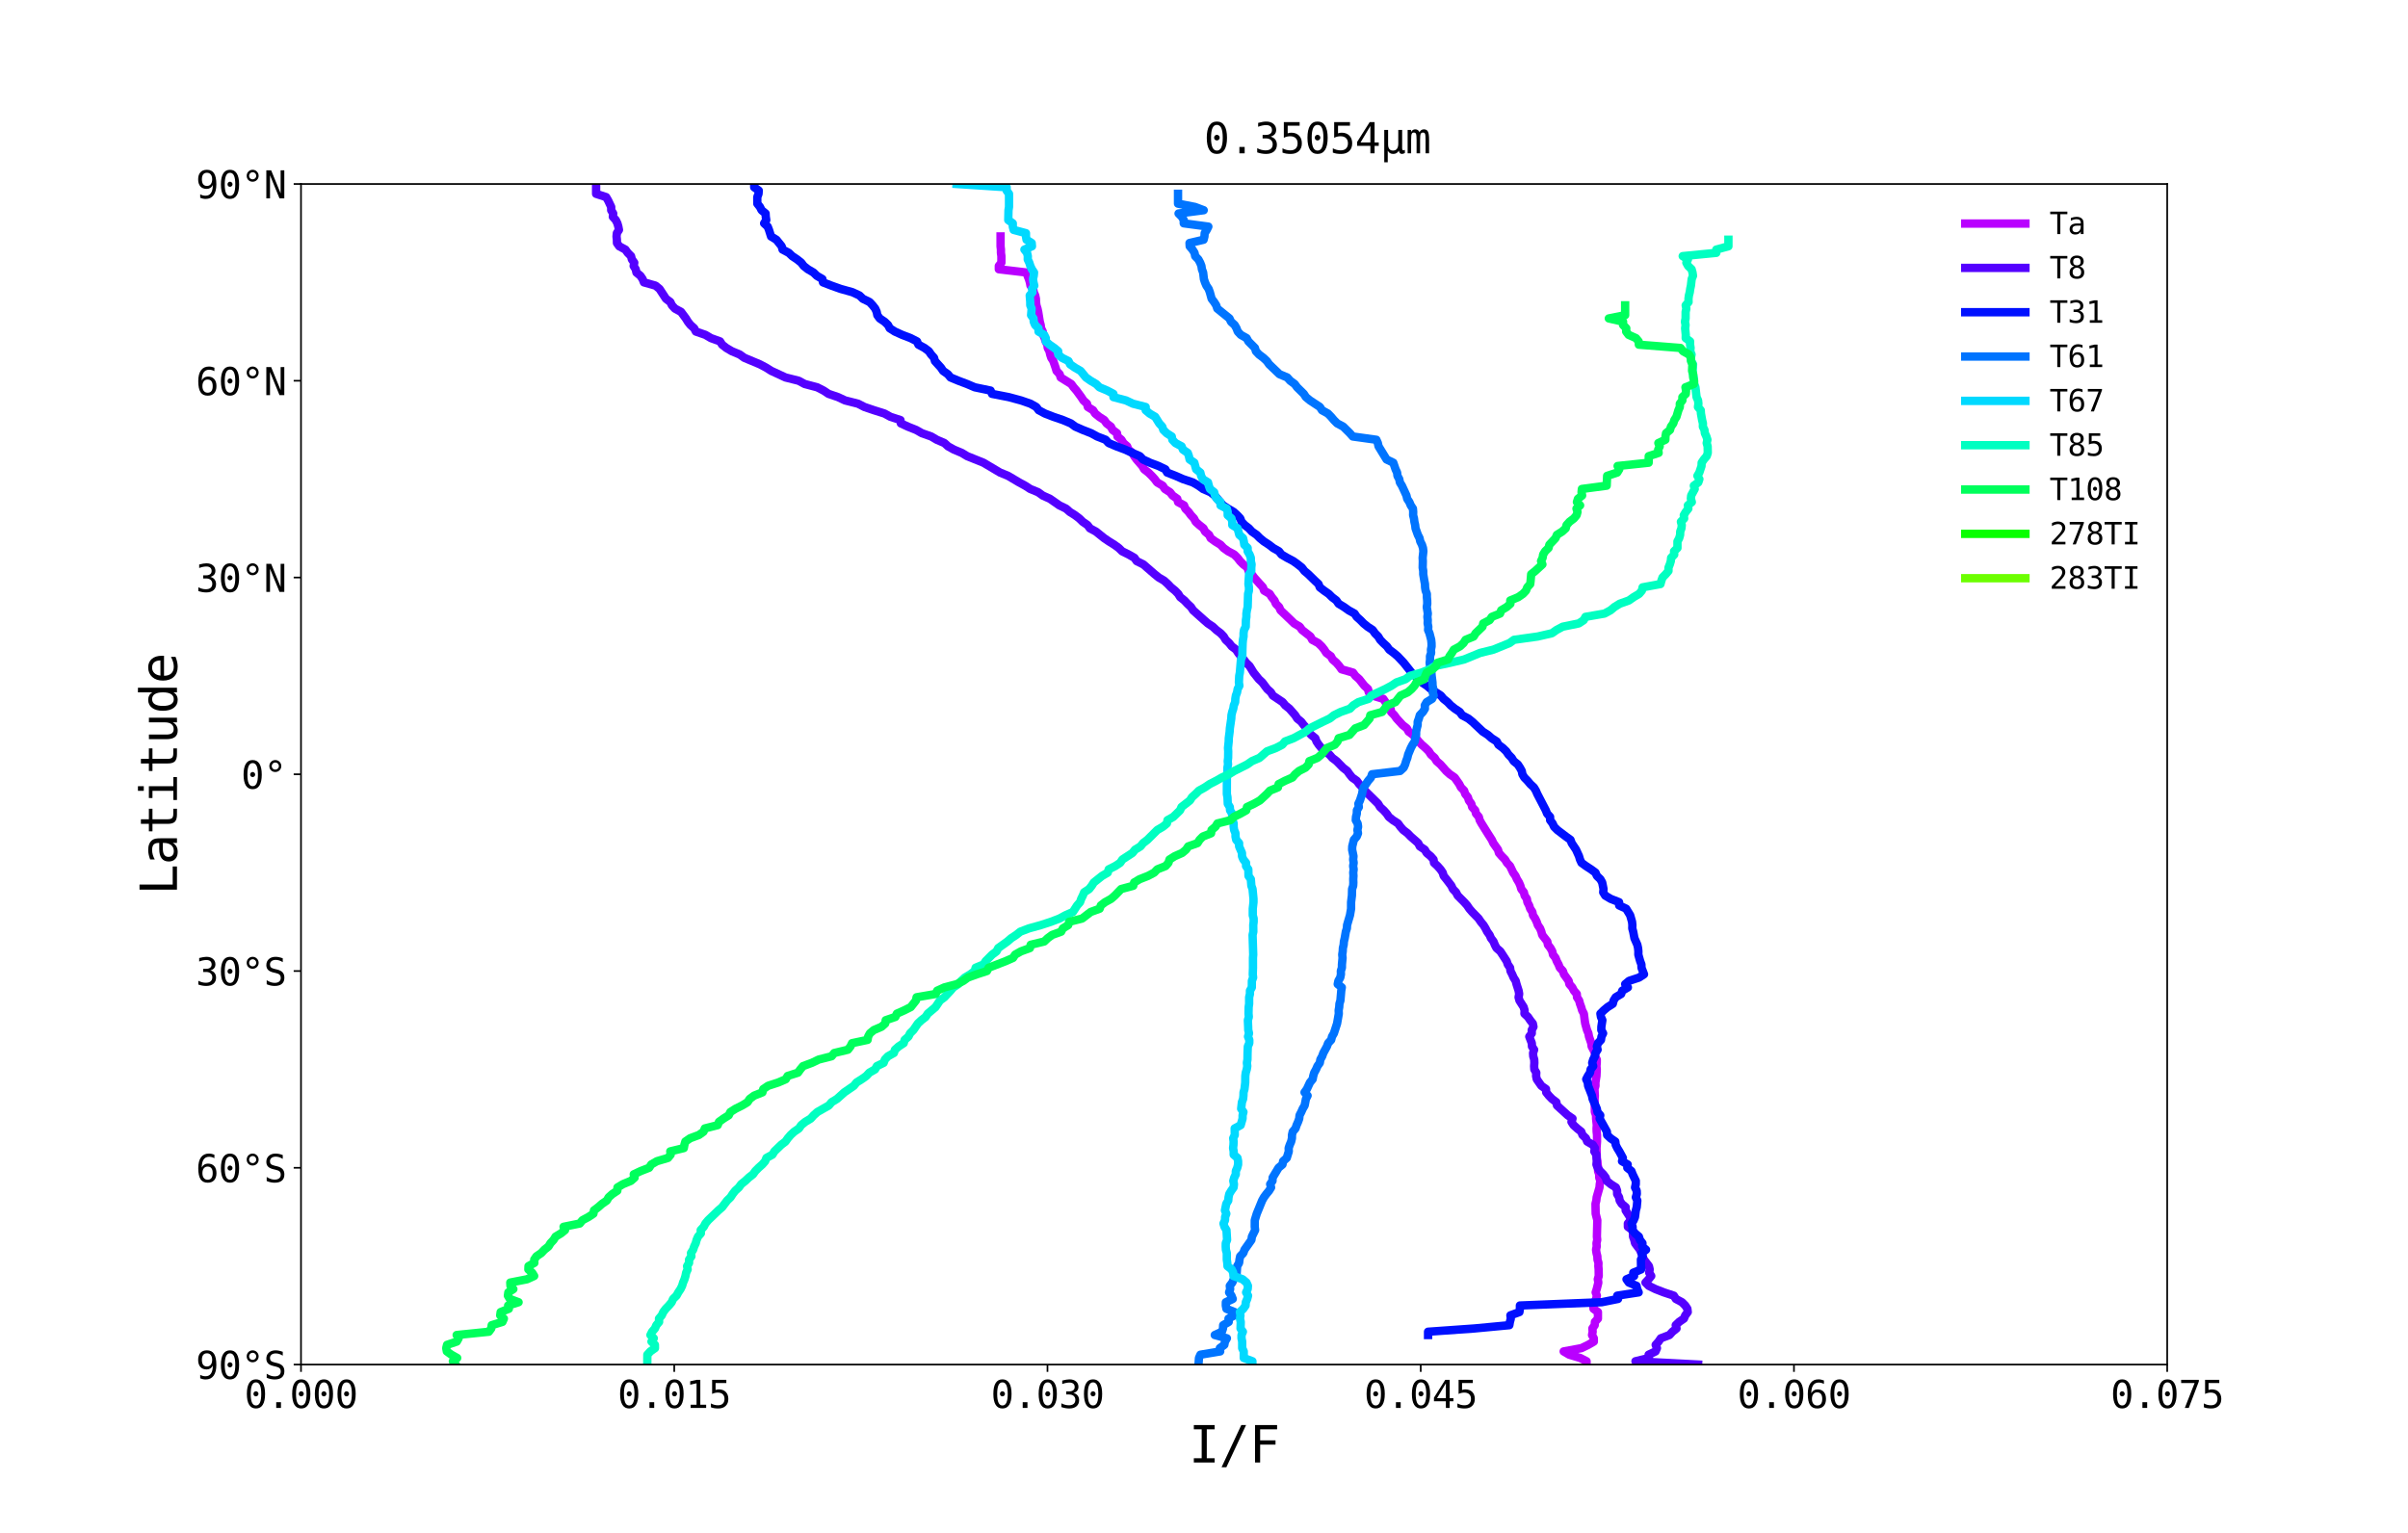 <?xml version="1.0" encoding="utf-8" standalone="no"?>
<!DOCTYPE svg PUBLIC "-//W3C//DTD SVG 1.1//EN"
  "http://www.w3.org/Graphics/SVG/1.1/DTD/svg11.dtd">
<svg xmlns:xlink="http://www.w3.org/1999/xlink" width="1152pt" height="733.68pt" viewBox="0 0 1152 733.68" xmlns="http://www.w3.org/2000/svg" version="1.1">
 <defs>
  <style type="text/css">*{stroke-linejoin: round; stroke-linecap: butt}</style>
 </defs>
 <g id="figure_1">
  <g id="patch_1">
   <path d="M 0 733.68 
L 1152 733.68 
L 1152 0 
L 0 0 
z
" style="fill: #ffffff"/>
  </g>
  <g id="axes_1">
   <g id="patch_2">
    <path d="M 144 652.975 
L 1036.8 652.975 
L 1036.8 88.042 
L 144 88.042 
z
" style="fill: #ffffff"/>
   </g>
   <g id="matplotlib.axis_1">
    <g id="xtick_1">
     <g id="line2d_1">
      <defs>
       <path id="m5cd0e766aa" d="M 0 0 
L 0 3.5 
" style="stroke: #000000; stroke-width: 0.8"/>
      </defs>
      <g>
       <use xlink:href="#m5cd0e766aa" x="144" y="652.975" style="stroke: #000000; stroke-width: 0.8"/>
      </g>
     </g>
     <g id="text_1">
      <!-- 0.000 -->
      <g transform="translate(116.909 673.748)scale(0.18 -0.18)">
       <defs>
        <path id="DejaVuSansMono-30" d="M 1509 2344 
Q 1509 2516 1629 2641 
Q 1750 2766 1919 2766 
Q 2094 2766 2219 2641 
Q 2344 2516 2344 2344 
Q 2344 2169 2220 2047 
Q 2097 1925 1919 1925 
Q 1744 1925 1626 2044 
Q 1509 2163 1509 2344 
z
M 1925 4250 
Q 1484 4250 1267 3775 
Q 1050 3300 1050 2328 
Q 1050 1359 1267 884 
Q 1484 409 1925 409 
Q 2369 409 2586 884 
Q 2803 1359 2803 2328 
Q 2803 3300 2586 3775 
Q 2369 4250 1925 4250 
z
M 1925 4750 
Q 2672 4750 3055 4137 
Q 3438 3525 3438 2328 
Q 3438 1134 3055 521 
Q 2672 -91 1925 -91 
Q 1178 -91 797 521 
Q 416 1134 416 2328 
Q 416 3525 797 4137 
Q 1178 4750 1925 4750 
z
" transform="scale(0.016)"/>
        <path id="DejaVuSansMono-2e" d="M 1528 953 
L 2316 953 
L 2316 0 
L 1528 0 
L 1528 953 
z
" transform="scale(0.016)"/>
       </defs>
       <use xlink:href="#DejaVuSansMono-30"/>
       <use xlink:href="#DejaVuSansMono-2e" x="60.205"/>
       <use xlink:href="#DejaVuSansMono-30" x="120.41"/>
       <use xlink:href="#DejaVuSansMono-30" x="180.615"/>
       <use xlink:href="#DejaVuSansMono-30" x="240.82"/>
      </g>
     </g>
    </g>
    <g id="xtick_2">
     <g id="line2d_2">
      <g>
       <use xlink:href="#m5cd0e766aa" x="322.56" y="652.975" style="stroke: #000000; stroke-width: 0.8"/>
      </g>
     </g>
     <g id="text_2">
      <!-- 0.015 -->
      <g transform="translate(295.469 673.748)scale(0.18 -0.18)">
       <defs>
        <path id="DejaVuSansMono-31" d="M 844 531 
L 1825 531 
L 1825 4097 
L 769 3859 
L 769 4434 
L 1819 4666 
L 2450 4666 
L 2450 531 
L 3419 531 
L 3419 0 
L 844 0 
L 844 531 
z
" transform="scale(0.016)"/>
        <path id="DejaVuSansMono-35" d="M 647 4666 
L 3009 4666 
L 3009 4134 
L 1222 4134 
L 1222 2988 
Q 1356 3038 1492 3061 
Q 1628 3084 1766 3084 
Q 2491 3084 2916 2656 
Q 3341 2228 3341 1497 
Q 3341 759 2895 334 
Q 2450 -91 1678 -91 
Q 1306 -91 998 -41 
Q 691 9 447 109 
L 447 750 
Q 734 594 1025 517 
Q 1316 441 1619 441 
Q 2141 441 2423 716 
Q 2706 991 2706 1497 
Q 2706 1997 2414 2275 
Q 2122 2553 1600 2553 
Q 1347 2553 1106 2495 
Q 866 2438 647 2322 
L 647 4666 
z
" transform="scale(0.016)"/>
       </defs>
       <use xlink:href="#DejaVuSansMono-30"/>
       <use xlink:href="#DejaVuSansMono-2e" x="60.205"/>
       <use xlink:href="#DejaVuSansMono-30" x="120.41"/>
       <use xlink:href="#DejaVuSansMono-31" x="180.615"/>
       <use xlink:href="#DejaVuSansMono-35" x="240.82"/>
      </g>
     </g>
    </g>
    <g id="xtick_3">
     <g id="line2d_3">
      <g>
       <use xlink:href="#m5cd0e766aa" x="501.12" y="652.975" style="stroke: #000000; stroke-width: 0.8"/>
      </g>
     </g>
     <g id="text_3">
      <!-- 0.030 -->
      <g transform="translate(474.029 673.748)scale(0.18 -0.18)">
       <defs>
        <path id="DejaVuSansMono-33" d="M 2425 2497 
Q 2884 2375 3128 2064 
Q 3372 1753 3372 1288 
Q 3372 644 2939 276 
Q 2506 -91 1741 -91 
Q 1419 -91 1084 -31 
Q 750 28 428 141 
L 428 769 
Q 747 603 1056 522 
Q 1366 441 1672 441 
Q 2191 441 2469 675 
Q 2747 909 2747 1350 
Q 2747 1756 2469 1995 
Q 2191 2234 1716 2234 
L 1234 2234 
L 1234 2753 
L 1716 2753 
Q 2150 2753 2394 2943 
Q 2638 3134 2638 3475 
Q 2638 3834 2411 4026 
Q 2184 4219 1766 4219 
Q 1488 4219 1191 4156 
Q 894 4094 569 3969 
L 569 4550 
Q 947 4650 1242 4700 
Q 1538 4750 1766 4750 
Q 2447 4750 2855 4408 
Q 3263 4066 3263 3500 
Q 3263 3116 3048 2859 
Q 2834 2603 2425 2497 
z
" transform="scale(0.016)"/>
       </defs>
       <use xlink:href="#DejaVuSansMono-30"/>
       <use xlink:href="#DejaVuSansMono-2e" x="60.205"/>
       <use xlink:href="#DejaVuSansMono-30" x="120.41"/>
       <use xlink:href="#DejaVuSansMono-33" x="180.615"/>
       <use xlink:href="#DejaVuSansMono-30" x="240.82"/>
      </g>
     </g>
    </g>
    <g id="xtick_4">
     <g id="line2d_4">
      <g>
       <use xlink:href="#m5cd0e766aa" x="679.68" y="652.975" style="stroke: #000000; stroke-width: 0.8"/>
      </g>
     </g>
     <g id="text_4">
      <!-- 0.045 -->
      <g transform="translate(652.589 673.748)scale(0.18 -0.18)">
       <defs>
        <path id="DejaVuSansMono-34" d="M 2297 4091 
L 825 1625 
L 2297 1625 
L 2297 4091 
z
M 2194 4666 
L 2925 4666 
L 2925 1625 
L 3547 1625 
L 3547 1113 
L 2925 1113 
L 2925 0 
L 2297 0 
L 2297 1113 
L 319 1113 
L 319 1709 
L 2194 4666 
z
" transform="scale(0.016)"/>
       </defs>
       <use xlink:href="#DejaVuSansMono-30"/>
       <use xlink:href="#DejaVuSansMono-2e" x="60.205"/>
       <use xlink:href="#DejaVuSansMono-30" x="120.41"/>
       <use xlink:href="#DejaVuSansMono-34" x="180.615"/>
       <use xlink:href="#DejaVuSansMono-35" x="240.82"/>
      </g>
     </g>
    </g>
    <g id="xtick_5">
     <g id="line2d_5">
      <g>
       <use xlink:href="#m5cd0e766aa" x="858.24" y="652.975" style="stroke: #000000; stroke-width: 0.8"/>
      </g>
     </g>
     <g id="text_5">
      <!-- 0.060 -->
      <g transform="translate(831.149 673.748)scale(0.18 -0.18)">
       <defs>
        <path id="DejaVuSansMono-36" d="M 3097 4563 
L 3097 3981 
Q 2900 4097 2678 4158 
Q 2456 4219 2216 4219 
Q 1616 4219 1306 3767 
Q 997 3316 997 2438 
Q 1147 2750 1412 2917 
Q 1678 3084 2022 3084 
Q 2697 3084 3067 2670 
Q 3438 2256 3438 1497 
Q 3438 741 3056 325 
Q 2675 -91 1984 -91 
Q 1172 -91 794 492 
Q 416 1075 416 2328 
Q 416 3509 870 4129 
Q 1325 4750 2188 4750 
Q 2419 4750 2650 4701 
Q 2881 4653 3097 4563 
z
M 1972 2591 
Q 1569 2591 1337 2300 
Q 1106 2009 1106 1497 
Q 1106 984 1337 693 
Q 1569 403 1972 403 
Q 2391 403 2603 679 
Q 2816 956 2816 1497 
Q 2816 2041 2603 2316 
Q 2391 2591 1972 2591 
z
" transform="scale(0.016)"/>
       </defs>
       <use xlink:href="#DejaVuSansMono-30"/>
       <use xlink:href="#DejaVuSansMono-2e" x="60.205"/>
       <use xlink:href="#DejaVuSansMono-30" x="120.41"/>
       <use xlink:href="#DejaVuSansMono-36" x="180.615"/>
       <use xlink:href="#DejaVuSansMono-30" x="240.82"/>
      </g>
     </g>
    </g>
    <g id="xtick_6">
     <g id="line2d_6">
      <g>
       <use xlink:href="#m5cd0e766aa" x="1036.8" y="652.975" style="stroke: #000000; stroke-width: 0.8"/>
      </g>
     </g>
     <g id="text_6">
      <!-- 0.075 -->
      <g transform="translate(1009.709 673.748)scale(0.18 -0.18)">
       <defs>
        <path id="DejaVuSansMono-37" d="M 434 4666 
L 3372 4666 
L 3372 4397 
L 1703 0 
L 1044 0 
L 2669 4134 
L 434 4134 
L 434 4666 
z
" transform="scale(0.016)"/>
       </defs>
       <use xlink:href="#DejaVuSansMono-30"/>
       <use xlink:href="#DejaVuSansMono-2e" x="60.205"/>
       <use xlink:href="#DejaVuSansMono-30" x="120.41"/>
       <use xlink:href="#DejaVuSansMono-37" x="180.615"/>
       <use xlink:href="#DejaVuSansMono-35" x="240.82"/>
      </g>
     </g>
    </g>
    <g id="text_7">
     <!-- I/F -->
     <g transform="translate(568.727 699.855)scale(0.24 -0.24)">
      <defs>
       <path id="DejaVuSansMono-49" d="M 628 4666 
L 3219 4666 
L 3219 4134 
L 2241 4134 
L 2241 531 
L 3219 531 
L 3219 0 
L 628 0 
L 628 531 
L 1606 531 
L 1606 4134 
L 628 4134 
L 628 4666 
z
" transform="scale(0.016)"/>
       <path id="DejaVuSansMono-2f" d="M 2778 4666 
L 3372 4666 
L 916 -594 
L 319 -594 
L 2778 4666 
z
" transform="scale(0.016)"/>
       <path id="DejaVuSansMono-46" d="M 728 4666 
L 3475 4666 
L 3475 4134 
L 1363 4134 
L 1363 2759 
L 3278 2759 
L 3278 2228 
L 1363 2228 
L 1363 0 
L 728 0 
L 728 4666 
z
" transform="scale(0.016)"/>
      </defs>
      <use xlink:href="#DejaVuSansMono-49"/>
      <use xlink:href="#DejaVuSansMono-2f" x="60.205"/>
      <use xlink:href="#DejaVuSansMono-46" x="120.41"/>
     </g>
    </g>
   </g>
   <g id="matplotlib.axis_2">
    <g id="ytick_1">
     <g id="line2d_7">
      <defs>
       <path id="m70b9e789f4" d="M 0 0 
L -3.5 0 
" style="stroke: #000000; stroke-width: 0.8"/>
      </defs>
      <g>
       <use xlink:href="#m70b9e789f4" x="144" y="652.975" style="stroke: #000000; stroke-width: 0.8"/>
      </g>
     </g>
     <g id="text_8">
      <!-- 90°S -->
      <g transform="translate(93.654 659.862)scale(0.18 -0.18)">
       <defs>
        <path id="DejaVuSansMono-39" d="M 1863 2069 
Q 2266 2069 2495 2359 
Q 2725 2650 2725 3163 
Q 2725 3675 2495 3965 
Q 2266 4256 1863 4256 
Q 1444 4256 1231 3979 
Q 1019 3703 1019 3163 
Q 1019 2619 1230 2344 
Q 1441 2069 1863 2069 
z
M 738 97 
L 738 678 
Q 934 563 1156 502 
Q 1378 441 1619 441 
Q 2219 441 2526 892 
Q 2834 1344 2834 2222 
Q 2688 1909 2422 1742 
Q 2156 1575 1813 1575 
Q 1138 1575 767 1990 
Q 397 2406 397 3169 
Q 397 3922 776 4336 
Q 1156 4750 1850 4750 
Q 2663 4750 3041 4165 
Q 3419 3581 3419 2328 
Q 3419 1150 2964 529 
Q 2509 -91 1644 -91 
Q 1416 -91 1184 -42 
Q 953 6 738 97 
z
" transform="scale(0.016)"/>
        <path id="DejaVuSansMono-b0" d="M 1925 4750 
Q 2128 4750 2311 4673 
Q 2494 4597 2631 4453 
Q 2772 4313 2845 4134 
Q 2919 3956 2919 3750 
Q 2919 3338 2628 3052 
Q 2338 2766 1919 2766 
Q 1497 2766 1215 3047 
Q 934 3328 934 3750 
Q 934 4169 1221 4459 
Q 1509 4750 1925 4750 
z
M 1925 4347 
Q 1678 4347 1504 4173 
Q 1331 4000 1331 3750 
Q 1331 3500 1501 3331 
Q 1672 3163 1919 3163 
Q 2169 3163 2345 3334 
Q 2522 3506 2522 3750 
Q 2522 3997 2347 4172 
Q 2172 4347 1925 4347 
z
" transform="scale(0.016)"/>
        <path id="DejaVuSansMono-53" d="M 3163 4506 
L 3163 3866 
Q 2875 4050 2586 4144 
Q 2297 4238 2003 4238 
Q 1556 4238 1297 4030 
Q 1038 3822 1038 3469 
Q 1038 3159 1208 2996 
Q 1378 2834 1844 2725 
L 2175 2650 
Q 2831 2497 3131 2169 
Q 3431 1841 3431 1275 
Q 3431 609 3018 259 
Q 2606 -91 1819 -91 
Q 1491 -91 1159 -20 
Q 828 50 494 191 
L 494 863 
Q 853 634 1173 528 
Q 1494 422 1819 422 
Q 2297 422 2562 636 
Q 2828 850 2828 1234 
Q 2828 1584 2645 1768 
Q 2463 1953 2009 2053 
L 1672 2131 
Q 1022 2278 728 2575 
Q 434 2872 434 3372 
Q 434 3997 854 4373 
Q 1275 4750 1972 4750 
Q 2241 4750 2537 4689 
Q 2834 4628 3163 4506 
z
" transform="scale(0.016)"/>
       </defs>
       <use xlink:href="#DejaVuSansMono-39"/>
       <use xlink:href="#DejaVuSansMono-30" x="60.205"/>
       <use xlink:href="#DejaVuSansMono-b0" x="120.41"/>
       <use xlink:href="#DejaVuSansMono-53" x="180.615"/>
      </g>
     </g>
    </g>
    <g id="ytick_2">
     <g id="line2d_8">
      <g>
       <use xlink:href="#m70b9e789f4" x="144" y="558.82" style="stroke: #000000; stroke-width: 0.8"/>
      </g>
     </g>
     <g id="text_9">
      <!-- 60°S -->
      <g transform="translate(93.654 565.706)scale(0.18 -0.18)">
       <use xlink:href="#DejaVuSansMono-36"/>
       <use xlink:href="#DejaVuSansMono-30" x="60.205"/>
       <use xlink:href="#DejaVuSansMono-b0" x="120.41"/>
       <use xlink:href="#DejaVuSansMono-53" x="180.615"/>
      </g>
     </g>
    </g>
    <g id="ytick_3">
     <g id="line2d_9">
      <g>
       <use xlink:href="#m70b9e789f4" x="144" y="464.664" style="stroke: #000000; stroke-width: 0.8"/>
      </g>
     </g>
     <g id="text_10">
      <!-- 30°S -->
      <g transform="translate(93.654 471.55)scale(0.18 -0.18)">
       <use xlink:href="#DejaVuSansMono-33"/>
       <use xlink:href="#DejaVuSansMono-30" x="60.205"/>
       <use xlink:href="#DejaVuSansMono-b0" x="120.41"/>
       <use xlink:href="#DejaVuSansMono-53" x="180.615"/>
      </g>
     </g>
    </g>
    <g id="ytick_4">
     <g id="line2d_10">
      <g>
       <use xlink:href="#m70b9e789f4" x="144" y="370.508" style="stroke: #000000; stroke-width: 0.8"/>
      </g>
     </g>
     <g id="text_11">
      <!-- 0° -->
      <g transform="translate(115.327 377.395)scale(0.18 -0.18)">
       <use xlink:href="#DejaVuSansMono-30"/>
       <use xlink:href="#DejaVuSansMono-b0" x="60.205"/>
      </g>
     </g>
    </g>
    <g id="ytick_5">
     <g id="line2d_11">
      <g>
       <use xlink:href="#m70b9e789f4" x="144" y="276.353" style="stroke: #000000; stroke-width: 0.8"/>
      </g>
     </g>
     <g id="text_12">
      <!-- 30°N -->
      <g transform="translate(93.654 283.239)scale(0.18 -0.18)">
       <defs>
        <path id="DejaVuSansMono-4e" d="M 434 4666 
L 1234 4666 
L 2809 825 
L 2809 4666 
L 3419 4666 
L 3419 0 
L 2619 0 
L 1044 3841 
L 1044 0 
L 434 0 
L 434 4666 
z
" transform="scale(0.016)"/>
       </defs>
       <use xlink:href="#DejaVuSansMono-33"/>
       <use xlink:href="#DejaVuSansMono-30" x="60.205"/>
       <use xlink:href="#DejaVuSansMono-b0" x="120.41"/>
       <use xlink:href="#DejaVuSansMono-4e" x="180.615"/>
      </g>
     </g>
    </g>
    <g id="ytick_6">
     <g id="line2d_12">
      <g>
       <use xlink:href="#m70b9e789f4" x="144" y="182.197" style="stroke: #000000; stroke-width: 0.8"/>
      </g>
     </g>
     <g id="text_13">
      <!-- 60°N -->
      <g transform="translate(93.654 189.084)scale(0.18 -0.18)">
       <use xlink:href="#DejaVuSansMono-36"/>
       <use xlink:href="#DejaVuSansMono-30" x="60.205"/>
       <use xlink:href="#DejaVuSansMono-b0" x="120.41"/>
       <use xlink:href="#DejaVuSansMono-4e" x="180.615"/>
      </g>
     </g>
    </g>
    <g id="ytick_7">
     <g id="line2d_13">
      <g>
       <use xlink:href="#m70b9e789f4" x="144" y="88.042" style="stroke: #000000; stroke-width: 0.8"/>
      </g>
     </g>
     <g id="text_14">
      <!-- 90°N -->
      <g transform="translate(93.654 94.928)scale(0.18 -0.18)">
       <use xlink:href="#DejaVuSansMono-39"/>
       <use xlink:href="#DejaVuSansMono-30" x="60.205"/>
       <use xlink:href="#DejaVuSansMono-b0" x="120.41"/>
       <use xlink:href="#DejaVuSansMono-4e" x="180.615"/>
      </g>
     </g>
    </g>
    <g id="text_15">
     <!-- Latitude -->
     <g transform="translate(84.662 428.303)rotate(-90)scale(0.24 -0.24)">
      <defs>
       <path id="DejaVuSansMono-4c" d="M 672 4666 
L 1306 4666 
L 1306 531 
L 3559 531 
L 3559 0 
L 672 0 
L 672 4666 
z
" transform="scale(0.016)"/>
       <path id="DejaVuSansMono-61" d="M 2194 1759 
L 2003 1759 
Q 1500 1759 1245 1582 
Q 991 1406 991 1056 
Q 991 741 1181 566 
Q 1372 391 1709 391 
Q 2184 391 2456 720 
Q 2728 1050 2731 1631 
L 2731 1759 
L 2194 1759 
z
M 3309 1997 
L 3309 0 
L 2731 0 
L 2731 519 
Q 2547 206 2267 57 
Q 1988 -91 1588 -91 
Q 1053 -91 734 211 
Q 416 513 416 1019 
Q 416 1603 808 1906 
Q 1200 2209 1959 2209 
L 2731 2209 
L 2731 2300 
Q 2728 2719 2518 2908 
Q 2309 3097 1850 3097 
Q 1556 3097 1256 3012 
Q 956 2928 672 2766 
L 672 3341 
Q 991 3463 1283 3523 
Q 1575 3584 1850 3584 
Q 2284 3584 2592 3456 
Q 2900 3328 3091 3072 
Q 3209 2916 3259 2686 
Q 3309 2456 3309 1997 
z
" transform="scale(0.016)"/>
       <path id="DejaVuSansMono-74" d="M 1919 4494 
L 1919 3500 
L 3225 3500 
L 3225 3053 
L 1919 3053 
L 1919 1153 
Q 1919 766 2066 612 
Q 2213 459 2578 459 
L 3225 459 
L 3225 0 
L 2522 0 
Q 1875 0 1609 259 
Q 1344 519 1344 1153 
L 1344 3053 
L 409 3053 
L 409 3500 
L 1344 3500 
L 1344 4494 
L 1919 4494 
z
" transform="scale(0.016)"/>
       <path id="DejaVuSansMono-69" d="M 800 3500 
L 2272 3500 
L 2272 447 
L 3413 447 
L 3413 0 
L 556 0 
L 556 447 
L 1697 447 
L 1697 3053 
L 800 3053 
L 800 3500 
z
M 1697 4863 
L 2272 4863 
L 2272 4134 
L 1697 4134 
L 1697 4863 
z
" transform="scale(0.016)"/>
       <path id="DejaVuSansMono-75" d="M 609 1325 
L 609 3494 
L 1184 3494 
L 1184 1325 
Q 1184 853 1351 631 
Q 1519 409 1869 409 
Q 2275 409 2490 695 
Q 2706 981 2706 1516 
L 2706 3494 
L 3284 3494 
L 3284 0 
L 2706 0 
L 2706 525 
Q 2553 222 2289 65 
Q 2025 -91 1672 -91 
Q 1134 -91 871 261 
Q 609 613 609 1325 
z
" transform="scale(0.016)"/>
       <path id="DejaVuSansMono-64" d="M 2681 3053 
L 2681 4863 
L 3256 4863 
L 3256 0 
L 2681 0 
L 2681 441 
Q 2538 181 2298 45 
Q 2059 -91 1747 -91 
Q 1113 -91 748 401 
Q 384 894 384 1759 
Q 384 2613 750 3098 
Q 1116 3584 1747 3584 
Q 2063 3584 2303 3448 
Q 2544 3313 2681 3053 
z
M 991 1747 
Q 991 1078 1203 737 
Q 1416 397 1831 397 
Q 2247 397 2464 740 
Q 2681 1084 2681 1747 
Q 2681 2413 2464 2755 
Q 2247 3097 1831 3097 
Q 1416 3097 1203 2756 
Q 991 2416 991 1747 
z
" transform="scale(0.016)"/>
       <path id="DejaVuSansMono-65" d="M 3475 1894 
L 3475 1613 
L 984 1613 
L 984 1594 
Q 984 1022 1282 709 
Q 1581 397 2125 397 
Q 2400 397 2700 484 
Q 3000 572 3341 750 
L 3341 178 
Q 3013 44 2708 -23 
Q 2403 -91 2119 -91 
Q 1303 -91 843 398 
Q 384 888 384 1747 
Q 384 2584 834 3084 
Q 1284 3584 2034 3584 
Q 2703 3584 3089 3131 
Q 3475 2678 3475 1894 
z
M 2900 2063 
Q 2888 2569 2661 2833 
Q 2434 3097 2009 3097 
Q 1594 3097 1325 2822 
Q 1056 2547 1006 2059 
L 2900 2063 
z
" transform="scale(0.016)"/>
      </defs>
      <use xlink:href="#DejaVuSansMono-4c"/>
      <use xlink:href="#DejaVuSansMono-61" x="60.205"/>
      <use xlink:href="#DejaVuSansMono-74" x="120.41"/>
      <use xlink:href="#DejaVuSansMono-69" x="180.615"/>
      <use xlink:href="#DejaVuSansMono-74" x="240.82"/>
      <use xlink:href="#DejaVuSansMono-75" x="301.025"/>
      <use xlink:href="#DejaVuSansMono-64" x="361.23"/>
      <use xlink:href="#DejaVuSansMono-65" x="421.436"/>
     </g>
    </g>
   </g>
   <g id="line2d_14">
    <path d="M 478.673 113.15 
L 478.673 117.858 
L 478.85 119.427 
L 478.85 120.996 
L 479.071 122.565 
L 479.071 125.704 
L 477.843 127.273 
L 477.843 128.842 
L 491.191 130.412 
L 491.594 131.981 
L 492.236 133.55 
L 492.701 135.119 
L 492.999 136.689 
L 494.277 138.258 
L 494.57 139.827 
L 495.245 141.396 
L 495.588 142.966 
L 495.638 144.535 
L 495.837 146.104 
L 496.329 147.673 
L 496.678 149.243 
L 497.436 153.951 
L 497.873 155.52 
L 498.061 157.089 
L 498.863 158.658 
L 499.029 160.228 
L 499.753 161.797 
L 500.251 163.366 
L 501.053 164.935 
L 501.236 166.505 
L 502.065 168.074 
L 502.414 169.643 
L 502.928 171.212 
L 503.913 172.782 
L 504.991 175.92 
L 505.456 177.489 
L 506.933 179.059 
L 507.425 180.628 
L 512.487 183.766 
L 513.632 185.336 
L 514.998 186.905 
L 517.299 190.043 
L 518.306 191.613 
L 520.031 193.182 
L 520.419 194.751 
L 522.946 196.321 
L 523.92 197.89 
L 525.861 199.459 
L 528.306 201.028 
L 529.385 202.598 
L 531.459 204.167 
L 532.261 205.736 
L 534.402 207.305 
L 534.596 208.875 
L 536.487 210.444 
L 537.444 212.013 
L 539.237 213.582 
L 539.856 215.152 
L 541.809 216.721 
L 542.622 218.29 
L 543.75 219.859 
L 546.472 222.998 
L 547.373 224.567 
L 549.398 226.136 
L 550.996 227.706 
L 552.423 229.275 
L 553.585 230.844 
L 556.251 232.414 
L 557.286 233.983 
L 559.753 235.552 
L 560.964 237.121 
L 563.21 238.691 
L 563.586 240.26 
L 566.462 241.829 
L 567.06 243.398 
L 568.603 244.968 
L 569.753 246.537 
L 571.214 248.106 
L 572.016 249.675 
L 573.753 251.245 
L 575.733 252.814 
L 576.518 254.383 
L 578.432 255.952 
L 579.179 257.522 
L 581.331 259.091 
L 583.881 260.66 
L 585.352 262.229 
L 587.537 263.799 
L 590.446 265.368 
L 592.034 266.937 
L 593.245 268.507 
L 594.805 270.076 
L 596.819 271.645 
L 597.305 273.214 
L 598.81 274.784 
L 599.96 276.353 
L 602.759 279.491 
L 604.197 281.061 
L 604.756 282.63 
L 607.444 284.199 
L 608.44 285.768 
L 609.712 287.338 
L 610.371 288.907 
L 611.941 290.476 
L 612.611 292.045 
L 617.534 296.753 
L 619.143 298.322 
L 621.798 299.892 
L 622.899 301.461 
L 626.932 304.599 
L 627.767 306.169 
L 630.654 307.738 
L 632.281 309.307 
L 633.536 310.877 
L 634.521 312.446 
L 636.684 314.015 
L 637.524 315.584 
L 639.328 317.154 
L 640.705 318.723 
L 641.811 320.292 
L 647.287 321.861 
L 648.449 323.431 
L 650.241 325 
L 652.725 328.138 
L 654.445 329.708 
L 654.838 331.277 
L 656.519 332.846 
L 661.746 334.415 
L 662.831 335.985 
L 663.428 337.554 
L 665.237 339.123 
L 665.524 340.692 
L 667.057 342.262 
L 668.163 343.831 
L 671.045 346.969 
L 673.064 348.539 
L 673.904 350.108 
L 675.995 351.677 
L 677.433 353.247 
L 678.684 354.816 
L 680.194 356.385 
L 681.991 357.954 
L 683.557 359.524 
L 684.558 361.093 
L 686.339 362.662 
L 687.274 364.231 
L 689.099 365.801 
L 691.859 368.939 
L 693.602 370.508 
L 695.908 372.078 
L 698.115 375.216 
L 698.906 376.785 
L 700.45 378.355 
L 700.959 379.924 
L 702.242 381.493 
L 702.718 383.062 
L 703.89 384.632 
L 704.289 386.201 
L 705.727 387.77 
L 706.13 389.34 
L 707.475 390.909 
L 707.884 392.478 
L 708.758 394.047 
L 711.695 398.755 
L 713.703 401.894 
L 714.422 403.463 
L 716.646 406.601 
L 717.099 408.171 
L 718.466 409.74 
L 720.02 411.309 
L 720.944 412.878 
L 722.415 414.448 
L 723.908 417.586 
L 725.015 419.155 
L 725.717 420.725 
L 726.68 422.294 
L 727.355 423.863 
L 727.786 425.433 
L 729.025 427.002 
L 729.385 428.571 
L 730.463 430.14 
L 730.707 431.71 
L 731.542 433.279 
L 732.056 434.848 
L 733.091 436.417 
L 733.378 437.987 
L 734.418 439.556 
L 735.165 441.125 
L 735.707 442.694 
L 736.775 444.264 
L 737.394 445.833 
L 737.792 447.402 
L 740.232 450.541 
L 740.536 452.11 
L 741.753 453.679 
L 742.616 455.248 
L 742.959 456.818 
L 744.176 458.387 
L 744.773 459.956 
L 745.614 461.525 
L 746.228 463.095 
L 747.688 464.664 
L 748.208 466.233 
L 750.459 469.372 
L 750.802 470.941 
L 752.174 472.51 
L 752.976 474.08 
L 754.342 475.649 
L 754.442 477.218 
L 755.471 478.787 
L 755.875 480.357 
L 756.45 481.926 
L 756.903 483.495 
L 757.722 485.064 
L 758.131 488.203 
L 758.369 489.772 
L 759.238 492.911 
L 759.901 494.48 
L 760.184 496.049 
L 761.262 499.188 
L 761.445 500.757 
L 762.308 502.326 
L 762.971 503.896 
L 763.082 505.465 
L 763.917 507.034 
L 763.895 508.603 
L 763.757 510.173 
L 763.906 511.742 
L 763.762 514.88 
L 763.259 518.019 
L 763.281 519.588 
L 762.816 521.157 
L 762.988 524.296 
L 762.866 525.865 
L 762.999 532.142 
L 763.569 533.711 
L 763.574 535.281 
L 763.917 538.419 
L 763.801 539.988 
L 763.845 541.558 
L 764.017 543.127 
L 764.028 546.266 
L 763.79 549.404 
L 763.939 554.112 
L 764.194 555.681 
L 764.327 557.25 
L 764.575 558.82 
L 764.509 560.389 
L 765.084 561.958 
L 765.073 563.527 
L 765.615 565.097 
L 765.333 566.666 
L 765.201 568.235 
L 763.851 572.943 
L 763.69 574.512 
L 763.287 576.081 
L 763.375 580.789 
L 764.166 583.928 
L 763.961 591.774 
L 764.122 593.343 
L 763.773 594.913 
L 763.867 596.482 
L 763.547 598.051 
L 763.784 599.62 
L 764.177 601.19 
L 764.244 602.759 
L 764.719 604.328 
L 764.653 605.897 
L 764.797 607.467 
L 764.841 610.605 
L 764.382 612.174 
L 764.658 613.744 
L 763.873 616.882 
L 763.37 618.451 
L 763.956 620.021 
L 763.574 621.59 
L 762.252 624.729 
L 762.346 626.298 
L 764.465 627.867 
L 764.454 631.006 
L 763.005 632.575 
L 762.905 634.144 
L 761.804 635.713 
L 761.937 637.283 
L 761.638 638.852 
L 762.485 640.421 
L 762.501 641.99 
L 759.813 643.56 
L 756.572 645.129 
L 748.07 646.698 
L 750.725 648.267 
L 755.985 649.837 
L 759.022 651.406 
L 759.022 652.975 
L 759.022 652.975 
" clip-path="url(#pd0977b18f9)" style="fill: none; stroke: #b900ff; stroke-width: 4; stroke-linecap: square"/>
   </g>
   <g id="line2d_15">
    <path d="M 285.182 88.042 
L 285.182 92.749 
L 289.991 94.319 
L 290.905 95.888 
L 292.399 99.026 
L 292.399 100.596 
L 293.36 102.165 
L 293.182 103.734 
L 294.599 105.303 
L 295.366 106.873 
L 295.815 108.442 
L 296.109 110.011 
L 295.11 111.581 
L 294.955 113.15 
L 295.125 114.719 
L 295.156 116.288 
L 296.264 117.858 
L 299.184 119.427 
L 300.322 120.996 
L 301.894 122.565 
L 302.289 124.135 
L 303.435 125.704 
L 303.149 127.273 
L 304.125 128.842 
L 304.481 130.412 
L 306.378 131.981 
L 307.439 133.55 
L 308.051 135.119 
L 313.619 136.689 
L 315.524 138.258 
L 318.607 142.966 
L 320.69 144.535 
L 321.449 146.104 
L 322.897 147.673 
L 325.801 149.243 
L 328.132 152.381 
L 329.1 153.951 
L 330.332 155.52 
L 332.105 157.089 
L 332.903 158.658 
L 337.457 160.228 
L 340.121 161.797 
L 344.473 163.366 
L 345.464 164.935 
L 347.478 166.505 
L 350.127 168.074 
L 353.883 169.643 
L 356.082 171.212 
L 363.563 174.351 
L 366.514 175.92 
L 369.008 177.489 
L 375.792 180.628 
L 382.073 182.197 
L 385 183.766 
L 390.955 185.336 
L 394.015 186.905 
L 396.377 188.474 
L 400.946 190.043 
L 404.291 191.613 
L 410.487 193.182 
L 413.546 194.751 
L 418.169 196.321 
L 423.149 197.89 
L 425.999 199.459 
L 430.801 201.028 
L 430.971 202.598 
L 434.355 204.167 
L 438.29 205.736 
L 441.054 207.305 
L 445.515 208.875 
L 448.164 210.444 
L 451.819 212.013 
L 453.546 213.582 
L 456.357 215.152 
L 460.114 216.721 
L 462.708 218.29 
L 470.507 221.429 
L 478.429 226.136 
L 482.255 227.706 
L 487.552 230.844 
L 490.433 232.414 
L 492.873 233.983 
L 496.667 235.552 
L 498.828 237.121 
L 502.298 238.691 
L 506.805 241.829 
L 510.019 243.398 
L 511.8 244.968 
L 514.294 246.537 
L 516.369 248.106 
L 517.972 249.675 
L 520.257 251.245 
L 521.426 252.814 
L 524.315 254.383 
L 528.226 257.522 
L 530.534 259.091 
L 533.066 260.66 
L 535.219 262.229 
L 536.822 263.799 
L 539.982 265.368 
L 542.708 266.937 
L 543.792 268.507 
L 546.96 270.076 
L 552.397 274.784 
L 554.34 276.353 
L 556.989 277.922 
L 558.708 279.491 
L 560.203 281.061 
L 562.147 282.63 
L 563.673 284.199 
L 564.625 285.768 
L 566.615 287.338 
L 568.087 288.907 
L 569.76 290.476 
L 570.782 292.045 
L 576.056 296.753 
L 577.853 298.322 
L 580.207 299.892 
L 581.88 301.461 
L 583.947 303.03 
L 585.442 304.599 
L 586.364 306.169 
L 588.044 307.738 
L 589.283 309.307 
L 591.359 310.877 
L 592.373 312.446 
L 593.589 314.015 
L 594.983 315.584 
L 596.176 317.154 
L 597.795 318.723 
L 599.723 321.861 
L 602.232 325 
L 603.897 326.569 
L 606.236 329.708 
L 607.986 331.277 
L 608.931 332.846 
L 613.617 335.985 
L 614.887 337.554 
L 616.869 339.123 
L 619.619 342.262 
L 620.618 343.831 
L 622.53 345.4 
L 623.723 346.969 
L 625.21 348.539 
L 625.884 350.108 
L 627.301 351.677 
L 629.245 353.247 
L 629.833 354.816 
L 630.894 356.385 
L 632.165 357.954 
L 633.822 359.524 
L 636.006 361.093 
L 637.369 362.662 
L 639.444 364.231 
L 642.511 367.37 
L 644.532 368.939 
L 645.624 370.508 
L 646.895 372.078 
L 649.117 373.647 
L 650.256 375.216 
L 651.797 376.785 
L 652.935 378.355 
L 659.309 384.632 
L 660.238 386.201 
L 661.965 387.77 
L 663.375 389.34 
L 664.436 390.909 
L 666.38 392.478 
L 668.827 394.047 
L 669.942 395.617 
L 671.321 397.186 
L 673.388 398.755 
L 674.906 400.324 
L 678.484 403.463 
L 679.251 405.032 
L 681.636 406.601 
L 682.55 408.171 
L 684.44 409.74 
L 685.818 411.309 
L 686.035 412.878 
L 687.731 414.448 
L 689.125 416.017 
L 690.202 417.586 
L 690.666 419.155 
L 691.952 420.725 
L 694.337 423.863 
L 695.065 425.433 
L 696.575 427.002 
L 697.365 428.571 
L 700.486 431.71 
L 701.896 433.279 
L 702.949 434.848 
L 704.312 436.417 
L 707.371 439.556 
L 708.424 441.125 
L 709.725 442.694 
L 710.678 444.264 
L 711.476 445.833 
L 712.614 447.402 
L 713.296 448.971 
L 714.496 450.541 
L 715.123 452.11 
L 715.944 453.679 
L 717.764 455.248 
L 720.815 459.956 
L 721.342 461.525 
L 722.426 463.095 
L 722.62 464.664 
L 723.433 466.233 
L 724.107 467.803 
L 725.106 469.372 
L 725.509 470.941 
L 726.508 474.08 
L 726.786 475.649 
L 726.492 477.218 
L 726.918 478.787 
L 728.916 481.926 
L 729.381 483.495 
L 729.303 485.064 
L 730.992 486.634 
L 732.045 488.203 
L 733.299 489.772 
L 733.617 491.341 
L 732.788 492.911 
L 732.812 494.48 
L 731.611 496.049 
L 732.827 499.188 
L 732.897 500.757 
L 733.935 502.326 
L 733.423 503.896 
L 733.516 505.465 
L 733.981 507.034 
L 734.043 508.603 
L 733.935 510.173 
L 734.035 511.742 
L 734.972 513.311 
L 734.872 514.88 
L 735.197 516.45 
L 737.389 519.588 
L 739.619 521.157 
L 739.712 522.727 
L 740.974 524.296 
L 742.492 525.865 
L 744.568 527.434 
L 744.87 529.004 
L 750.028 533.711 
L 752.304 535.281 
L 751.793 536.85 
L 752.8 538.419 
L 754.527 539.988 
L 756.494 541.558 
L 757.067 543.127 
L 758.709 544.696 
L 759.329 546.266 
L 762.039 547.835 
L 763.007 549.404 
L 762.713 550.973 
L 763.712 552.543 
L 763.898 555.681 
L 763.751 557.25 
L 764.308 558.82 
L 765.447 560.389 
L 767.011 561.958 
L 768.181 563.527 
L 768.668 565.097 
L 770.589 566.666 
L 773.067 568.235 
L 773.633 569.804 
L 773.648 571.374 
L 774.577 572.943 
L 774.856 574.512 
L 775.84 576.081 
L 777.722 577.651 
L 777.722 579.22 
L 779.751 582.359 
L 780.107 583.928 
L 778.775 585.497 
L 778.79 587.066 
L 780.951 588.636 
L 781.23 590.205 
L 781.253 591.774 
L 781.857 593.343 
L 782.214 594.913 
L 784.576 598.051 
L 786.442 602.759 
L 788.851 605.897 
L 789.215 607.467 
L 788.99 609.036 
L 789.958 610.605 
L 788.696 612.174 
L 787.216 613.744 
L 788.781 615.313 
L 791.964 616.882 
L 795.999 618.451 
L 800.754 620.021 
L 801.753 621.59 
L 804.665 623.159 
L 806.237 624.729 
L 807.251 626.298 
L 807.429 627.867 
L 806.245 629.436 
L 805.586 631.006 
L 803.302 632.575 
L 801.675 634.144 
L 802.063 635.713 
L 800.095 637.283 
L 798.678 638.852 
L 794.535 640.421 
L 793.474 641.99 
L 792.08 643.56 
L 792.692 645.129 
L 792.018 646.698 
L 788.711 648.267 
L 788.874 649.837 
L 782.423 651.406 
L 812.363 652.975 
L 812.363 652.975 
" clip-path="url(#pd0977b18f9)" style="fill: none; stroke: #5400ff; stroke-width: 4; stroke-linecap: square"/>
   </g>
   <g id="line2d_16">
    <path d="M 360.818 88.042 
L 360.818 89.611 
L 362.991 91.18 
L 362.881 92.749 
L 362.288 94.319 
L 362.31 97.457 
L 363.561 99.026 
L 364.351 100.596 
L 366.261 102.165 
L 366.348 103.734 
L 366.59 105.303 
L 365.558 106.873 
L 367.27 108.442 
L 367.885 110.011 
L 368.872 113.15 
L 371.44 114.719 
L 373.963 117.858 
L 374.38 119.427 
L 377.365 120.996 
L 379.011 122.565 
L 381.359 124.135 
L 383.312 125.704 
L 384.497 127.273 
L 386.494 128.842 
L 389.171 130.412 
L 390.795 131.981 
L 393.451 133.55 
L 393.714 135.119 
L 397.774 136.689 
L 402.185 138.258 
L 407.803 139.827 
L 411.182 141.396 
L 412.784 142.966 
L 416.01 144.535 
L 417.481 146.104 
L 418.709 147.673 
L 419.412 149.243 
L 419.719 150.812 
L 420.86 152.381 
L 423.186 153.951 
L 424.832 155.52 
L 425.644 157.089 
L 428.102 158.658 
L 431.569 160.228 
L 435.651 161.797 
L 438.702 163.366 
L 439.382 164.935 
L 442.279 166.505 
L 444.363 168.074 
L 445.439 169.643 
L 446.843 171.212 
L 447.282 172.782 
L 450.135 175.92 
L 451.188 177.489 
L 453.427 179.059 
L 454.743 180.628 
L 458.518 182.197 
L 462.666 183.766 
L 466.352 185.336 
L 473.902 186.905 
L 474.582 188.474 
L 482.614 190.043 
L 488.429 191.613 
L 492.972 193.182 
L 495.759 194.751 
L 496.944 196.321 
L 499.907 197.89 
L 503.966 199.459 
L 508.553 201.028 
L 512.284 202.598 
L 514.434 204.167 
L 518.011 205.736 
L 522.027 207.305 
L 524.902 208.875 
L 528.94 210.444 
L 530.388 212.013 
L 534.053 213.582 
L 538.267 215.152 
L 541.646 216.721 
L 545.333 218.29 
L 546.781 219.859 
L 550.139 221.429 
L 554.287 222.998 
L 557.513 224.567 
L 558.369 226.136 
L 562.384 227.706 
L 565.962 229.275 
L 570.658 230.844 
L 573.379 232.414 
L 575.53 233.983 
L 579.151 235.552 
L 581.104 237.121 
L 585.076 241.829 
L 587.49 243.398 
L 590.167 244.968 
L 591.901 246.537 
L 593.371 248.106 
L 593.942 249.675 
L 595.434 251.245 
L 597.475 252.814 
L 598.923 254.383 
L 601.184 255.952 
L 602.742 257.522 
L 604.651 259.091 
L 607.065 260.66 
L 609.084 262.229 
L 611.849 263.799 
L 613.078 265.368 
L 615.755 266.937 
L 618.718 268.507 
L 620.89 270.076 
L 622.843 271.645 
L 624.028 273.214 
L 625.894 274.784 
L 629.098 277.922 
L 630.788 279.491 
L 631.402 281.061 
L 633.421 282.63 
L 635.681 284.199 
L 637.261 285.768 
L 639.324 287.338 
L 640.399 288.907 
L 642.989 290.476 
L 645.184 292.045 
L 648.014 293.615 
L 649.068 295.184 
L 650.823 296.753 
L 652.36 298.322 
L 654.269 299.892 
L 656.683 301.461 
L 657.78 303.03 
L 659.338 304.599 
L 660.282 306.169 
L 661.796 307.738 
L 663.508 309.307 
L 664.627 310.877 
L 666.734 312.446 
L 668.599 314.015 
L 671.562 317.154 
L 675.292 321.861 
L 677.048 323.431 
L 679.418 325 
L 680.208 326.569 
L 682.622 328.138 
L 684.465 329.708 
L 689.293 332.846 
L 690.588 334.415 
L 692.541 335.985 
L 694.033 337.554 
L 695.987 339.123 
L 698.357 340.692 
L 699.476 342.262 
L 702.417 343.831 
L 704.392 345.4 
L 709.373 350.108 
L 711.809 351.677 
L 713.587 353.247 
L 716.044 354.816 
L 716.878 356.385 
L 718.985 357.954 
L 720.609 359.524 
L 721.662 361.093 
L 723.199 362.662 
L 724.164 364.231 
L 726.117 365.801 
L 727.149 367.37 
L 728.026 368.939 
L 728.312 370.508 
L 729.255 372.078 
L 730.792 373.647 
L 732.108 375.216 
L 733.798 376.785 
L 734.764 378.355 
L 735.444 379.924 
L 739.526 387.77 
L 740.14 389.34 
L 741.567 390.909 
L 741.589 392.478 
L 742.774 394.047 
L 743.476 395.617 
L 745.034 397.186 
L 749.16 400.324 
L 751.332 401.894 
L 751.903 403.463 
L 753.988 406.601 
L 755.414 409.74 
L 755.875 411.309 
L 756.599 412.878 
L 758.75 414.448 
L 761.164 416.017 
L 763.292 417.586 
L 763.973 419.155 
L 765.619 420.725 
L 766.496 422.294 
L 767.133 425.433 
L 766.979 427.002 
L 767.945 428.571 
L 770.578 430.14 
L 774.572 431.71 
L 774.616 433.279 
L 777.974 434.848 
L 779.883 437.987 
L 780.783 441.125 
L 780.936 442.694 
L 780.892 444.264 
L 781.331 445.833 
L 781.924 448.971 
L 783.306 452.11 
L 783.657 453.679 
L 783.811 455.248 
L 783.789 456.818 
L 784.667 459.956 
L 785.259 461.525 
L 785.303 463.095 
L 786.51 466.233 
L 784.118 467.803 
L 779.378 469.372 
L 777.491 470.941 
L 778.786 472.51 
L 776.108 474.08 
L 775.56 475.649 
L 772.948 477.218 
L 771.961 478.787 
L 771.566 480.357 
L 769.086 481.926 
L 767.221 483.495 
L 765.641 485.064 
L 765.904 486.634 
L 766.584 488.203 
L 766.101 491.341 
L 766.079 492.911 
L 766.935 494.48 
L 766.145 496.049 
L 765.926 497.618 
L 764.477 499.188 
L 763.951 500.757 
L 764.302 502.326 
L 763.292 503.896 
L 763.029 505.465 
L 762.195 507.034 
L 761.712 508.603 
L 762.195 510.173 
L 760.966 511.742 
L 760.681 513.311 
L 759.671 514.88 
L 758.859 516.45 
L 759.584 518.019 
L 759.759 519.588 
L 761.603 524.296 
L 761.91 525.865 
L 763.929 530.573 
L 764.236 532.142 
L 765.575 533.711 
L 765.267 535.281 
L 768.757 541.558 
L 768.845 543.127 
L 770.49 544.696 
L 772.773 546.266 
L 772.948 547.835 
L 773.716 549.404 
L 774.682 550.973 
L 776.394 554.112 
L 775.977 555.681 
L 778.698 557.25 
L 778.5 558.82 
L 780.475 560.389 
L 781.068 561.958 
L 782.582 565.097 
L 782.56 566.666 
L 782.209 568.235 
L 782.999 569.804 
L 783.065 571.374 
L 782.582 572.943 
L 783.306 574.512 
L 783.021 577.651 
L 782.582 579.22 
L 782.187 582.359 
L 781.551 583.928 
L 780.541 585.497 
L 781.068 587.066 
L 780.958 588.636 
L 782.209 590.205 
L 784.053 591.774 
L 784.535 593.343 
L 785.764 594.913 
L 785.633 596.482 
L 787.476 598.051 
L 785.413 599.62 
L 785.852 601.19 
L 785.018 602.759 
L 785.106 607.467 
L 781.353 609.036 
L 781.77 610.605 
L 778.127 612.174 
L 779.247 613.744 
L 782.933 615.313 
L 783.241 616.882 
L 783.943 618.451 
L 773.694 620.021 
L 774.089 621.59 
L 766.255 623.159 
L 727.127 624.729 
L 727.127 626.298 
L 726.907 627.867 
L 722.584 629.436 
L 722.782 631.006 
L 722.343 632.575 
L 722.079 634.144 
L 705.401 635.713 
L 683.193 637.283 
L 683.193 638.852 
L 683.193 638.852 
" clip-path="url(#pd0977b18f9)" style="fill: none; stroke: #0010ff; stroke-width: 4; stroke-linecap: square"/>
   </g>
   <g id="line2d_17">
    <path d="M 563.574 92.749 
L 563.574 97.457 
L 571.695 99.026 
L 575.86 100.596 
L 563.828 102.165 
L 565.395 103.734 
L 566.31 105.303 
L 566.31 106.873 
L 578.077 108.442 
L 577.309 110.011 
L 576.321 111.581 
L 576.211 113.15 
L 575.803 114.719 
L 569.074 116.288 
L 569.156 117.858 
L 570.487 119.427 
L 571.475 120.996 
L 571.789 122.565 
L 573.304 124.135 
L 574.157 125.704 
L 574.766 127.273 
L 574.994 128.842 
L 575.59 130.412 
L 575.954 133.55 
L 576.472 135.119 
L 577.158 136.689 
L 578.216 138.258 
L 578.791 139.827 
L 579.649 142.966 
L 580.849 144.535 
L 581.845 146.104 
L 582.368 147.673 
L 588.19 152.381 
L 588.9 153.951 
L 590.648 155.52 
L 591.554 157.089 
L 592.146 158.658 
L 593.6 160.228 
L 596.384 161.797 
L 597.25 163.366 
L 600.369 166.505 
L 600.839 168.074 
L 602.309 169.643 
L 604.391 171.212 
L 606.069 172.782 
L 607.183 174.351 
L 612.107 179.059 
L 615.827 180.628 
L 617.231 182.197 
L 619.383 183.766 
L 620.551 185.336 
L 623.739 188.474 
L 624.768 190.043 
L 626.683 191.613 
L 631.452 194.751 
L 632.444 196.321 
L 635.282 197.89 
L 636.813 199.459 
L 638.132 201.028 
L 639.703 202.598 
L 642.614 204.167 
L 645.787 207.305 
L 647.167 208.875 
L 658.464 210.444 
L 659.158 212.013 
L 659.505 213.582 
L 663.339 219.859 
L 666.569 221.429 
L 667.642 224.567 
L 668.381 226.136 
L 668.553 227.706 
L 669.414 229.275 
L 669.704 230.844 
L 670.672 232.414 
L 672.852 237.121 
L 673.211 238.691 
L 674.248 240.26 
L 674.906 241.829 
L 675.951 243.398 
L 676.082 244.968 
L 676.041 246.537 
L 676.453 248.106 
L 676.649 249.675 
L 677.017 251.245 
L 677.192 252.814 
L 678.311 255.952 
L 679.115 257.522 
L 679.462 259.091 
L 680.267 260.66 
L 680.761 262.229 
L 680.944 263.799 
L 680.597 266.937 
L 680.687 268.507 
L 680.61 271.645 
L 680.883 273.214 
L 680.883 274.784 
L 681.406 277.922 
L 681.712 279.491 
L 681.769 281.061 
L 682.022 282.63 
L 682.614 284.199 
L 682.618 285.768 
L 682.773 287.338 
L 682.81 288.907 
L 682.569 290.476 
L 683.08 293.615 
L 682.871 295.184 
L 683.055 296.753 
L 682.986 298.322 
L 683.308 299.892 
L 683.206 301.461 
L 683.868 303.03 
L 684.688 306.169 
L 684.852 307.738 
L 684.876 309.307 
L 684.578 310.877 
L 684.664 312.446 
L 684.117 314.015 
L 684.145 315.584 
L 683.962 317.154 
L 684.133 318.723 
L 684.647 320.292 
L 684.917 323.431 
L 685.305 326.569 
L 685.362 328.138 
L 685.709 329.708 
L 685.399 331.277 
L 685.897 332.846 
L 685.121 334.415 
L 682.545 335.985 
L 681.618 337.554 
L 681.687 339.123 
L 680.724 340.692 
L 679.234 342.262 
L 678.801 343.831 
L 678.217 345.4 
L 678.217 346.969 
L 677.792 348.539 
L 677.494 350.108 
L 677.478 351.677 
L 677.082 353.247 
L 676.825 354.816 
L 675.779 356.385 
L 674.951 357.954 
L 673.652 361.093 
L 673.289 362.662 
L 672.685 364.231 
L 672.227 365.801 
L 671.521 367.37 
L 669.798 368.939 
L 656.378 370.508 
L 655.867 372.078 
L 654.532 373.647 
L 652.409 376.785 
L 651.883 378.355 
L 651.625 379.924 
L 650.605 383.062 
L 649.853 384.632 
L 650.078 386.201 
L 649.139 387.77 
L 649.106 389.34 
L 648.71 390.909 
L 648.608 392.478 
L 649.498 394.047 
L 649.731 395.617 
L 649.392 397.186 
L 649.67 398.755 
L 649.049 400.324 
L 647.698 401.894 
L 646.922 405.032 
L 646.865 406.601 
L 647.522 409.74 
L 647.346 411.309 
L 647.608 412.878 
L 647.342 414.448 
L 647.6 416.017 
L 647.391 417.586 
L 647.506 419.155 
L 647.395 420.725 
L 647.453 422.294 
L 647.371 423.863 
L 646.844 425.433 
L 646.763 428.571 
L 646.367 431.71 
L 646.363 434.848 
L 645.828 437.987 
L 644.448 442.694 
L 644.35 444.264 
L 643.852 445.833 
L 643.309 448.971 
L 642.937 450.541 
L 642.81 452.11 
L 642.439 453.679 
L 642.365 455.248 
L 642.129 456.818 
L 642.288 458.387 
L 641.986 461.525 
L 641.973 463.095 
L 641.459 464.664 
L 641.512 466.233 
L 641.19 467.803 
L 640.295 469.372 
L 639.969 470.941 
L 641.929 472.51 
L 641.663 474.08 
L 641.259 478.787 
L 640.789 480.357 
L 640.695 481.926 
L 640.418 483.495 
L 640.491 485.064 
L 639.667 489.772 
L 638.144 494.48 
L 637.233 496.049 
L 636.841 497.618 
L 635.38 499.188 
L 634.812 500.757 
L 633.089 503.896 
L 632.534 505.465 
L 631.66 507.034 
L 631.403 508.603 
L 630.28 510.173 
L 629.606 511.742 
L 628.729 513.311 
L 628.267 514.88 
L 627.973 516.45 
L 626.683 518.019 
L 625.226 521.157 
L 624.103 522.727 
L 625.564 524.296 
L 624.76 525.865 
L 624.152 529.004 
L 623.229 530.573 
L 622.531 532.142 
L 621.71 533.711 
L 621.559 535.281 
L 620.996 536.85 
L 620.298 538.419 
L 619.787 539.988 
L 618.444 541.558 
L 618.085 543.127 
L 618.068 544.696 
L 617.705 546.266 
L 617.031 547.835 
L 616.492 549.404 
L 616.566 550.973 
L 615.59 554.112 
L 613.843 555.681 
L 613.549 557.25 
L 611.666 558.82 
L 608.833 563.527 
L 608.768 565.097 
L 607.661 566.666 
L 608.098 568.235 
L 607.13 569.804 
L 605.832 571.374 
L 604.681 572.943 
L 603.803 574.512 
L 601.888 579.22 
L 601.239 580.789 
L 600.288 583.928 
L 600.271 587.066 
L 600.459 588.636 
L 598.912 591.774 
L 598.687 593.343 
L 595.368 598.051 
L 594.816 599.62 
L 593.306 601.19 
L 592.979 602.759 
L 592.795 604.328 
L 591.865 605.897 
L 591.542 610.605 
L 590.203 612.174 
L 589.541 613.744 
L 588.333 615.313 
L 588.521 616.882 
L 588.01 618.451 
L 589.137 620.021 
L 589.754 621.59 
L 586.455 623.159 
L 586.43 624.729 
L 586.732 626.298 
L 590.599 627.867 
L 590.542 629.436 
L 587.716 631.006 
L 587.831 632.575 
L 585.169 634.144 
L 585.087 635.713 
L 584.569 637.283 
L 581.151 638.852 
L 586.953 640.421 
L 586.03 641.99 
L 585.728 643.56 
L 583.572 645.129 
L 583.744 646.698 
L 574.288 648.267 
L 573.59 649.837 
L 573.373 652.975 
L 573.373 652.975 
" clip-path="url(#pd0977b18f9)" style="fill: none; stroke: #0074ff; stroke-width: 4; stroke-linecap: square"/>
   </g>
   <g id="line2d_18">
    <path d="M 457.657 88.042 
L 481.58 89.611 
L 481.58 91.18 
L 482.714 92.749 
L 482.714 99.026 
L 482.469 100.596 
L 482.362 105.303 
L 484.522 106.873 
L 484.522 108.442 
L 484.927 110.011 
L 490.82 111.581 
L 490.82 113.15 
L 491.094 114.719 
L 493.566 116.288 
L 493.698 117.858 
L 490.087 119.427 
L 491.353 120.996 
L 491.714 122.565 
L 491.67 124.135 
L 492.423 125.704 
L 492.921 127.273 
L 493.649 128.842 
L 494.7 130.412 
L 494.539 131.981 
L 494.162 133.55 
L 494.426 135.119 
L 494.812 136.689 
L 493.718 138.258 
L 493.981 139.827 
L 492.623 141.396 
L 492.877 144.535 
L 492.887 146.104 
L 493.551 147.673 
L 493.283 150.812 
L 494.431 152.381 
L 494.539 153.951 
L 495.203 155.52 
L 496.835 157.089 
L 496.835 158.658 
L 499.527 160.228 
L 500.309 161.797 
L 500.309 163.366 
L 502.088 164.935 
L 504.36 166.505 
L 506.251 168.074 
L 506.251 169.643 
L 508.029 171.212 
L 511.176 172.782 
L 511.958 174.351 
L 514.215 175.92 
L 516.947 177.489 
L 519.522 180.628 
L 521.765 182.197 
L 524.408 183.766 
L 525.986 185.336 
L 529.719 186.905 
L 532.68 188.474 
L 532.68 190.043 
L 538.681 191.613 
L 542.008 193.182 
L 548.111 194.751 
L 548.111 196.321 
L 549.978 197.89 
L 552.651 199.459 
L 554.59 202.598 
L 556.037 204.167 
L 556.55 205.736 
L 558.147 207.305 
L 560.581 208.875 
L 560.859 210.444 
L 562.34 212.013 
L 565.272 213.582 
L 565.926 215.152 
L 568.223 216.721 
L 568.775 218.29 
L 569.117 219.859 
L 571.375 221.429 
L 572.244 224.567 
L 574.238 226.136 
L 574.629 227.706 
L 575.396 229.275 
L 577.907 230.844 
L 578.303 232.414 
L 578.86 233.983 
L 580.859 235.552 
L 581.245 237.121 
L 582.149 238.691 
L 583.903 240.26 
L 583.903 241.829 
L 586.903 243.398 
L 587.328 244.968 
L 587.328 246.537 
L 589.136 248.106 
L 589.532 249.675 
L 589.532 251.245 
L 592.048 252.814 
L 592.898 255.952 
L 594.672 257.522 
L 595.048 259.091 
L 595.278 260.66 
L 596.886 262.229 
L 596.886 263.799 
L 597.794 265.368 
L 598.405 266.937 
L 598.405 268.507 
L 598.772 270.076 
L 598.615 271.645 
L 598.615 273.214 
L 597.54 274.784 
L 597.252 279.491 
L 597.496 281.061 
L 597.496 282.63 
L 597.086 284.199 
L 596.89 290.476 
L 596.524 292.045 
L 596.285 293.615 
L 596.285 295.184 
L 596.045 296.753 
L 595.967 299.892 
L 595.146 301.461 
L 594.926 303.03 
L 594.926 304.599 
L 594.633 306.169 
L 594.491 307.738 
L 594.389 310.877 
L 594.33 314.015 
L 593.675 315.584 
L 593.152 321.861 
L 592.85 323.431 
L 592.693 326.569 
L 592.938 328.138 
L 592.092 329.708 
L 591.833 331.277 
L 591.247 332.846 
L 590.983 334.415 
L 590.915 335.985 
L 590.26 337.554 
L 590.006 339.123 
L 589.488 340.692 
L 589.131 342.262 
L 589.053 343.831 
L 588.364 348.539 
L 588.271 350.108 
L 587.851 353.247 
L 587.812 354.816 
L 587.48 357.954 
L 587.592 359.524 
L 587.543 362.662 
L 587.353 364.231 
L 587.494 365.801 
L 587.201 367.37 
L 587.206 370.508 
L 586.957 372.078 
L 586.932 379.924 
L 587.226 381.493 
L 587.372 384.632 
L 588.344 386.201 
L 588.467 387.77 
L 589.449 389.34 
L 589.449 390.909 
L 589.639 392.478 
L 590.187 394.047 
L 590.187 395.617 
L 590.411 397.186 
L 591.071 398.755 
L 591.071 400.324 
L 591.413 401.894 
L 592.786 403.463 
L 592.786 405.032 
L 594.169 408.171 
L 594.169 409.74 
L 594.838 411.309 
L 596.114 412.878 
L 596.114 414.448 
L 597.203 416.017 
L 597.286 419.155 
L 598.41 420.725 
L 598.659 423.863 
L 599.221 425.433 
L 599.68 430.14 
L 599.68 431.71 
L 599.329 434.848 
L 599.329 437.987 
L 599.754 439.556 
L 599.754 441.125 
L 599.558 442.694 
L 599.602 445.833 
L 599.246 447.402 
L 599.549 456.818 
L 599.426 458.387 
L 599.436 463.095 
L 599.329 466.233 
L 599.5 467.803 
L 598.904 469.372 
L 598.879 472.51 
L 597.98 474.08 
L 597.98 475.649 
L 597.594 477.218 
L 597.599 480.357 
L 597.364 481.926 
L 597.296 485.064 
L 597.448 486.634 
L 596.988 488.203 
L 597.13 491.341 
L 597.174 492.911 
L 597.54 494.48 
L 597.057 496.049 
L 597.682 497.618 
L 597.672 499.188 
L 596.964 500.757 
L 596.837 503.896 
L 596.788 507.034 
L 596.514 508.603 
L 596.71 510.173 
L 596.446 511.742 
L 595.977 513.311 
L 595.767 514.88 
L 595.732 518.019 
L 595.371 521.157 
L 594.912 522.727 
L 594.868 524.296 
L 594.706 525.865 
L 594.13 527.434 
L 593.778 530.573 
L 594.877 532.142 
L 594.457 533.711 
L 594.457 535.281 
L 593.543 538.419 
L 590.665 539.988 
L 590.719 543.127 
L 589.962 544.696 
L 590.167 546.266 
L 590.099 547.835 
L 589.913 549.404 
L 590.201 550.973 
L 590.201 552.543 
L 592.009 554.112 
L 592.317 555.681 
L 592.317 557.25 
L 591.911 558.82 
L 591.213 560.389 
L 591.213 561.958 
L 590.455 563.527 
L 590.011 565.097 
L 590.343 566.666 
L 590.157 568.235 
L 589.029 569.804 
L 588.085 571.374 
L 587.739 572.943 
L 587.607 574.512 
L 586.649 576.081 
L 586.019 579.22 
L 586.678 580.789 
L 586.102 582.359 
L 586.058 583.928 
L 585.325 585.497 
L 585.794 587.066 
L 586.752 588.636 
L 587.04 593.343 
L 586.41 594.913 
L 586.385 596.482 
L 586.473 598.051 
L 586.908 599.62 
L 586.903 602.759 
L 587.138 604.328 
L 587.235 605.897 
L 589.224 607.467 
L 589.976 609.036 
L 590.108 610.605 
L 594.462 612.174 
L 596.309 613.744 
L 597.022 615.313 
L 596.9 616.882 
L 596.143 618.451 
L 597.076 620.021 
L 596.666 621.59 
L 595.987 623.159 
L 595.884 624.729 
L 594.799 626.298 
L 593.148 627.867 
L 593.441 629.436 
L 593.221 631.006 
L 593.578 632.575 
L 593.48 635.713 
L 594.604 637.283 
L 593.949 638.852 
L 593.949 640.421 
L 594.271 641.99 
L 594.271 645.129 
L 595.019 646.698 
L 595.019 649.837 
L 599.163 651.406 
L 599.163 652.975 
L 599.163 652.975 
" clip-path="url(#pd0977b18f9)" style="fill: none; stroke: #00d9ff; stroke-width: 4; stroke-linecap: square"/>
   </g>
   <g id="line2d_19">
    <path d="M 826.881 114.719 
L 826.881 117.858 
L 821.085 119.427 
L 821.085 120.996 
L 805.019 122.565 
L 807.517 124.135 
L 806.756 125.704 
L 807.614 127.273 
L 809.26 128.842 
L 809.705 130.412 
L 809.938 131.981 
L 809.305 133.55 
L 808.944 136.689 
L 808.608 138.258 
L 808.389 139.827 
L 807.982 141.396 
L 807.775 142.966 
L 807.814 144.535 
L 806.439 146.104 
L 806.756 147.673 
L 806.413 149.243 
L 806.394 152.381 
L 806.084 153.951 
L 806.388 155.52 
L 806.181 157.089 
L 806.478 160.228 
L 806.446 161.797 
L 808.537 163.366 
L 808.543 164.935 
L 808.789 166.505 
L 808.608 168.074 
L 809.247 169.643 
L 808.937 171.212 
L 809.092 172.782 
L 809.97 174.351 
L 809.783 177.489 
L 809.925 179.059 
L 810.286 180.628 
L 810.357 182.197 
L 810.557 183.766 
L 811.106 185.336 
L 811.648 190.043 
L 812.358 191.613 
L 812.526 193.182 
L 812.319 194.751 
L 813.649 196.321 
L 813.739 197.89 
L 814.301 201.028 
L 814.688 202.598 
L 814.656 204.167 
L 815.43 205.736 
L 815.611 207.305 
L 816.341 208.875 
L 816.844 210.444 
L 816.483 212.013 
L 816.941 213.582 
L 817.005 216.721 
L 816.495 218.29 
L 815.134 219.859 
L 814.081 221.429 
L 814.017 222.998 
L 812.971 226.136 
L 812.048 227.706 
L 812.997 229.275 
L 812.474 230.844 
L 810.344 232.414 
L 810.77 233.983 
L 809.066 237.121 
L 808.911 238.691 
L 809.383 240.26 
L 807.491 241.829 
L 807.711 243.398 
L 806.478 244.968 
L 805.536 246.537 
L 805.703 248.106 
L 804.154 249.675 
L 804.574 251.245 
L 804.406 252.814 
L 803.819 254.383 
L 803.774 255.952 
L 803.335 257.522 
L 802.502 259.091 
L 802.502 262.229 
L 800.876 263.799 
L 800.966 265.368 
L 799.475 266.937 
L 799.32 268.507 
L 798.849 270.076 
L 798.203 271.645 
L 798.216 273.214 
L 796.887 274.784 
L 795.357 276.353 
L 794.808 277.922 
L 794.382 279.491 
L 785.817 281.061 
L 785.488 282.63 
L 784.145 284.199 
L 781.499 285.768 
L 779.285 287.338 
L 774.883 288.907 
L 772.353 290.476 
L 770.481 292.045 
L 767.609 293.615 
L 758.508 295.184 
L 757.65 296.753 
L 755.32 298.322 
L 747.613 299.892 
L 744.663 301.461 
L 742.449 303.03 
L 735.62 304.599 
L 724.319 306.169 
L 722.15 307.738 
L 714.437 310.877 
L 708.073 312.446 
L 700.437 315.584 
L 693.808 317.154 
L 686.495 318.723 
L 683.971 320.292 
L 680.041 321.861 
L 674.503 323.431 
L 672.444 325 
L 668.048 326.569 
L 665.686 328.138 
L 662.755 329.708 
L 656.043 332.846 
L 654.778 334.415 
L 649.898 335.985 
L 647.368 337.554 
L 645.851 339.123 
L 641.378 340.692 
L 638.177 342.262 
L 636.163 343.831 
L 632.858 345.4 
L 626.539 348.539 
L 624.68 350.108 
L 618.871 353.247 
L 614.753 354.816 
L 613.437 356.385 
L 610.396 357.954 
L 606.143 359.524 
L 602.567 362.662 
L 598.92 364.231 
L 596.687 365.801 
L 590.452 368.939 
L 587.909 370.508 
L 584.533 372.078 
L 581.777 373.647 
L 578.724 375.216 
L 576.413 376.785 
L 573.573 378.355 
L 571.999 379.924 
L 570.249 381.493 
L 569.255 383.062 
L 565.234 386.201 
L 564.544 387.77 
L 561.316 390.909 
L 558.534 392.478 
L 558.257 394.047 
L 556.34 395.617 
L 553.648 397.186 
L 548.911 401.894 
L 546.858 403.463 
L 545.6 405.032 
L 543.011 406.601 
L 541.766 408.171 
L 536.957 411.309 
L 535.905 412.878 
L 533.523 414.448 
L 530.412 416.017 
L 529.941 417.586 
L 527.243 419.155 
L 523.286 422.294 
L 522.292 423.863 
L 521.053 425.433 
L 518.665 427.002 
L 518.026 428.571 
L 517.245 430.14 
L 516.703 431.71 
L 515.309 433.279 
L 513.282 436.417 
L 509.738 437.987 
L 506.84 439.556 
L 502.722 441.125 
L 497.914 442.694 
L 492.26 444.264 
L 488.122 445.833 
L 486.147 447.402 
L 483.765 448.971 
L 481.952 450.541 
L 477.563 453.679 
L 476.749 455.248 
L 474.658 456.818 
L 471.528 459.956 
L 470.534 461.525 
L 466.738 463.095 
L 466.332 464.664 
L 464.228 466.233 
L 461.601 467.803 
L 459.903 469.372 
L 458.444 470.941 
L 456.043 472.51 
L 454.727 474.08 
L 451.79 477.218 
L 449.66 478.787 
L 447.562 481.926 
L 443.838 485.064 
L 442.837 486.634 
L 440.811 488.203 
L 439.12 489.772 
L 436.97 492.911 
L 435.382 494.48 
L 434.608 496.049 
L 432.794 497.618 
L 432.336 499.188 
L 429.941 500.757 
L 428.166 502.326 
L 427.631 503.896 
L 424.81 505.465 
L 423.312 507.034 
L 422.744 508.603 
L 419.517 510.173 
L 418.627 511.742 
L 415.896 513.311 
L 414.463 514.88 
L 412.224 516.45 
L 409.739 518.019 
L 408.493 519.588 
L 403.923 522.727 
L 400.425 525.865 
L 397.843 527.434 
L 396.533 529.004 
L 391.021 532.142 
L 389.258 533.711 
L 387.851 535.281 
L 385.237 536.85 
L 383.307 538.419 
L 382.236 539.988 
L 379.945 541.558 
L 378.241 543.127 
L 376.892 544.696 
L 375.775 546.266 
L 373.735 547.835 
L 370.482 550.973 
L 369.527 552.543 
L 366.661 554.112 
L 366.055 555.681 
L 364.673 557.25 
L 362.911 558.82 
L 361.356 560.389 
L 360.22 561.958 
L 358.212 563.527 
L 356.566 565.097 
L 354.598 566.666 
L 353.462 568.235 
L 351.738 569.804 
L 350.506 571.374 
L 349.492 572.943 
L 347.866 574.512 
L 345.484 577.651 
L 343.677 579.22 
L 338.778 583.928 
L 337.467 585.497 
L 336.667 587.066 
L 335.221 588.636 
L 335.299 590.205 
L 333.93 591.774 
L 333.259 593.343 
L 332.833 594.913 
L 332.097 596.482 
L 331.587 598.051 
L 330.574 599.62 
L 330.768 601.19 
L 329.651 602.759 
L 329.658 604.328 
L 328.709 605.897 
L 328.973 607.467 
L 328.244 609.036 
L 327.934 610.605 
L 327.457 612.174 
L 326.792 613.744 
L 326.321 615.313 
L 325.559 616.882 
L 324.5 618.451 
L 323.642 620.021 
L 322.009 621.59 
L 321.325 623.159 
L 320.002 624.729 
L 318.498 626.298 
L 317.31 627.867 
L 316.594 629.436 
L 315.258 631.006 
L 315.322 632.575 
L 313.999 634.144 
L 313.328 635.713 
L 311.966 637.283 
L 311.178 638.852 
L 312.766 640.421 
L 311.669 641.99 
L 313.321 643.56 
L 313.341 645.129 
L 311.127 646.698 
L 309.694 648.267 
L 309.661 652.975 
L 309.661 652.975 
" clip-path="url(#pd0977b18f9)" style="fill: none; stroke: #00ffc1; stroke-width: 4; stroke-linecap: square"/>
   </g>
   <g id="line2d_20">
    <path d="M 777.475 146.104 
L 777.475 150.812 
L 769.666 152.381 
L 776.486 153.951 
L 776.486 155.52 
L 778.021 157.089 
L 777.96 158.658 
L 779.138 160.228 
L 782.646 161.797 
L 783.945 163.366 
L 784.026 164.935 
L 803.947 166.505 
L 805.193 168.074 
L 808.034 169.643 
L 808.949 171.212 
L 809.003 172.782 
L 809.636 174.351 
L 809.488 177.489 
L 810.04 179.059 
L 810.013 180.628 
L 810.491 182.197 
L 810.323 183.766 
L 806.317 185.336 
L 806.627 186.905 
L 806.492 188.474 
L 804.849 190.043 
L 804.856 191.613 
L 803.624 193.182 
L 803.644 194.751 
L 802.951 196.321 
L 802.022 199.459 
L 801.005 201.028 
L 800.514 202.598 
L 799.383 204.167 
L 798.938 205.736 
L 797.046 207.305 
L 796.77 208.875 
L 796.723 210.444 
L 793.364 212.013 
L 794.01 213.582 
L 793.29 215.152 
L 793.505 216.721 
L 788.759 218.29 
L 788.725 221.429 
L 773.867 222.998 
L 774.661 224.567 
L 773.699 226.136 
L 768.865 227.706 
L 768.643 232.414 
L 756.78 233.983 
L 756.612 235.552 
L 756.895 237.121 
L 754.902 238.691 
L 754.404 240.26 
L 755.939 241.829 
L 754.195 243.398 
L 754.686 244.968 
L 754.255 246.537 
L 752.943 248.106 
L 750.876 249.675 
L 749.455 251.245 
L 749.051 252.814 
L 747.328 254.383 
L 744.83 255.952 
L 744.177 257.522 
L 741.228 260.66 
L 740.824 262.229 
L 739.202 263.799 
L 738.239 265.368 
L 737.997 266.937 
L 737.243 268.507 
L 737.896 270.076 
L 734.489 273.214 
L 732.523 274.784 
L 732.254 277.922 
L 732.072 279.491 
L 730.645 281.061 
L 730.053 282.63 
L 728.578 284.199 
L 726.303 285.768 
L 722.519 287.338 
L 722.593 288.907 
L 720.836 290.476 
L 718.183 292.045 
L 717.645 293.615 
L 713.706 295.184 
L 712.629 296.753 
L 709.579 298.322 
L 709.216 299.892 
L 705.951 303.03 
L 704.988 304.599 
L 701.144 306.169 
L 700.147 307.738 
L 698.451 309.307 
L 695.522 310.877 
L 694.58 312.446 
L 693.476 314.015 
L 692.762 315.584 
L 687.686 317.154 
L 687.006 318.723 
L 685.336 320.292 
L 682.522 321.861 
L 681.842 323.431 
L 681.364 325 
L 677.601 326.569 
L 676.726 328.138 
L 675.332 329.708 
L 673.507 331.277 
L 670.04 332.846 
L 667.583 335.985 
L 663.483 337.554 
L 662.493 339.123 
L 661.207 340.692 
L 655.552 342.262 
L 655.243 343.831 
L 652.556 346.969 
L 648.362 348.539 
L 645.595 351.677 
L 640.418 353.247 
L 639.906 354.816 
L 638.553 356.385 
L 634.796 357.954 
L 632.137 361.093 
L 630.286 362.662 
L 626.415 364.231 
L 626.058 365.801 
L 624.543 367.37 
L 621.453 368.939 
L 619.601 370.508 
L 618.289 372.078 
L 614.727 373.647 
L 611.704 375.216 
L 611.388 376.785 
L 607.557 378.355 
L 606.11 379.924 
L 602.703 383.062 
L 599.889 384.632 
L 596.55 386.201 
L 596.233 387.77 
L 593.446 389.34 
L 590.242 390.909 
L 588.707 392.478 
L 582.425 394.047 
L 581.483 395.617 
L 579.598 397.186 
L 579.402 398.755 
L 575.424 400.324 
L 573.882 401.894 
L 572.886 403.463 
L 568.456 405.032 
L 567.405 406.601 
L 565.534 408.171 
L 561.966 409.74 
L 559.488 411.309 
L 558.997 412.878 
L 557.603 414.448 
L 553.651 416.017 
L 552.15 417.586 
L 549.214 419.155 
L 545.209 420.725 
L 542.583 422.294 
L 542.166 423.863 
L 536.362 425.433 
L 533.333 428.571 
L 531.535 430.14 
L 528.681 431.71 
L 526.641 433.279 
L 526.082 434.848 
L 521.773 436.417 
L 517.707 439.556 
L 511.48 441.125 
L 511.042 442.694 
L 508.477 444.264 
L 507.662 445.833 
L 503.34 447.402 
L 501.219 448.971 
L 499.563 450.541 
L 493.08 452.11 
L 492.73 453.679 
L 488.441 455.248 
L 485.647 456.818 
L 484.644 458.387 
L 481.096 459.956 
L 472.97 463.095 
L 472.169 464.664 
L 467.356 466.233 
L 463.02 467.803 
L 460.879 469.372 
L 457.769 470.941 
L 451.784 472.51 
L 448.357 474.08 
L 447.643 475.649 
L 438.501 477.218 
L 438.184 478.787 
L 435.7 481.926 
L 432.583 483.495 
L 429.062 485.064 
L 428.355 486.634 
L 423.73 488.203 
L 423.494 489.772 
L 421.73 491.341 
L 418.061 492.911 
L 416.163 494.48 
L 415.314 496.049 
L 415.065 497.618 
L 407.633 499.188 
L 406.879 500.757 
L 405.647 502.326 
L 399.116 503.896 
L 397.83 505.465 
L 391.677 507.034 
L 388.419 508.603 
L 384.171 510.173 
L 382.871 511.742 
L 381.754 513.311 
L 376.812 514.88 
L 375.923 516.45 
L 372.301 518.019 
L 367.474 519.588 
L 365.138 521.157 
L 364.754 522.727 
L 360.796 524.296 
L 358.662 525.865 
L 357.625 527.434 
L 355.046 529.004 
L 351.896 530.573 
L 349.411 532.142 
L 348.624 533.711 
L 346.126 535.281 
L 343.958 536.85 
L 343.352 538.419 
L 337.199 539.988 
L 336.559 541.558 
L 334.371 543.127 
L 330.157 544.696 
L 327.881 546.266 
L 327.423 547.835 
L 327.141 549.404 
L 320.657 550.973 
L 320.846 552.543 
L 319.567 554.112 
L 314.268 555.681 
L 311.555 557.25 
L 310.545 558.82 
L 306.519 560.389 
L 303.187 561.958 
L 303.598 563.527 
L 301.807 565.097 
L 298.016 566.666 
L 295.391 568.235 
L 295.33 569.804 
L 292.967 571.374 
L 291.196 572.943 
L 290.288 574.512 
L 288.012 576.081 
L 286.221 577.651 
L 284.154 579.22 
L 283.899 580.789 
L 281.542 582.359 
L 278.62 583.928 
L 277.368 585.497 
L 269.619 587.066 
L 270.313 588.636 
L 268.374 590.205 
L 265.789 591.774 
L 264.819 593.343 
L 263.351 594.913 
L 262.395 596.482 
L 260.423 598.051 
L 258.955 599.62 
L 256.659 601.19 
L 255.576 602.759 
L 255.636 604.328 
L 252.835 605.897 
L 252.768 607.467 
L 254.593 609.036 
L 255.555 610.605 
L 252.122 612.174 
L 244.117 613.744 
L 244.205 615.313 
L 245.598 616.882 
L 243.195 618.451 
L 242.973 620.021 
L 243.922 621.59 
L 248.096 623.159 
L 243.1 624.729 
L 243.444 626.298 
L 239.512 627.867 
L 239.297 629.436 
L 241.061 631.006 
L 240.374 632.575 
L 235.237 634.144 
L 235.022 635.713 
L 233.864 637.283 
L 218.467 638.852 
L 219.416 640.421 
L 218.534 641.99 
L 213.869 643.56 
L 213.478 645.129 
L 213.768 646.698 
L 215.949 648.267 
L 218.729 649.837 
L 216.656 651.406 
L 217.928 652.975 
L 217.928 652.975 
" clip-path="url(#pd0977b18f9)" style="fill: none; stroke: #00ff5c; stroke-width: 4; stroke-linecap: square"/>
   </g>
   <g id="line2d_21">
    <path d="M 0 0 
" clip-path="url(#pd0977b18f9)" style="fill: none; stroke: #08ff00; stroke-width: 4; stroke-linecap: square"/>
   </g>
   <g id="line2d_22">
    <path d="M 0 0 
" clip-path="url(#pd0977b18f9)" style="fill: none; stroke: #6cff00; stroke-width: 4; stroke-linecap: square"/>
   </g>
   <g id="patch_3">
    <path d="M 144 652.975 
L 144 88.042 
" style="fill: none; stroke: #000000; stroke-width: 0.8; stroke-linejoin: miter; stroke-linecap: square"/>
   </g>
   <g id="patch_4">
    <path d="M 1036.8 652.975 
L 1036.8 88.042 
" style="fill: none; stroke: #000000; stroke-width: 0.8; stroke-linejoin: miter; stroke-linecap: square"/>
   </g>
   <g id="patch_5">
    <path d="M 144 652.975 
L 1036.8 652.975 
" style="fill: none; stroke: #000000; stroke-width: 0.8; stroke-linejoin: miter; stroke-linecap: square"/>
   </g>
   <g id="patch_6">
    <path d="M 144 88.042 
L 1036.8 88.042 
" style="fill: none; stroke: #000000; stroke-width: 0.8; stroke-linejoin: miter; stroke-linecap: square"/>
   </g>
   <g id="legend_1">
    <g id="line2d_23">
     <path d="M 940.174 106.98 
L 954.574 106.98 
L 968.974 106.98 
" style="fill: none; stroke: #b900ff; stroke-width: 4; stroke-linecap: square"/>
    </g>
    <g id="text_16">
     <!-- Ta -->
     <g transform="translate(980.494 112.02)scale(0.144 -0.144)">
      <defs>
       <path id="DejaVuSansMono-54" d="M 147 4666 
L 3706 4666 
L 3706 4134 
L 2247 4134 
L 2247 0 
L 1613 0 
L 1613 4134 
L 147 4134 
L 147 4666 
z
" transform="scale(0.016)"/>
      </defs>
      <use xlink:href="#DejaVuSansMono-54"/>
      <use xlink:href="#DejaVuSansMono-61" x="60.205"/>
     </g>
    </g>
    <g id="line2d_24">
     <path d="M 940.174 128.193 
L 954.574 128.193 
L 968.974 128.193 
" style="fill: none; stroke: #5400ff; stroke-width: 4; stroke-linecap: square"/>
    </g>
    <g id="text_17">
     <!-- T8 -->
     <g transform="translate(980.494 133.233)scale(0.144 -0.144)">
      <defs>
       <path id="DejaVuSansMono-38" d="M 1925 2216 
Q 1503 2216 1273 1980 
Q 1044 1744 1044 1313 
Q 1044 881 1276 642 
Q 1509 403 1925 403 
Q 2350 403 2579 639 
Q 2809 875 2809 1313 
Q 2809 1741 2576 1978 
Q 2344 2216 1925 2216 
z
M 1375 2478 
Q 972 2581 745 2862 
Q 519 3144 519 3541 
Q 519 4097 897 4423 
Q 1275 4750 1925 4750 
Q 2578 4750 2956 4423 
Q 3334 4097 3334 3541 
Q 3334 3144 3107 2862 
Q 2881 2581 2478 2478 
Q 2947 2375 3195 2062 
Q 3444 1750 3444 1253 
Q 3444 622 3041 265 
Q 2638 -91 1925 -91 
Q 1213 -91 811 264 
Q 409 619 409 1247 
Q 409 1747 657 2061 
Q 906 2375 1375 2478 
z
M 1147 3481 
Q 1147 3106 1347 2909 
Q 1547 2713 1925 2713 
Q 2306 2713 2506 2909 
Q 2706 3106 2706 3481 
Q 2706 3863 2507 4063 
Q 2309 4263 1925 4263 
Q 1547 4263 1347 4061 
Q 1147 3859 1147 3481 
z
" transform="scale(0.016)"/>
      </defs>
      <use xlink:href="#DejaVuSansMono-54"/>
      <use xlink:href="#DejaVuSansMono-38" x="60.205"/>
     </g>
    </g>
    <g id="line2d_25">
     <path d="M 940.174 149.406 
L 954.574 149.406 
L 968.974 149.406 
" style="fill: none; stroke: #0010ff; stroke-width: 4; stroke-linecap: square"/>
    </g>
    <g id="text_18">
     <!-- T31 -->
     <g transform="translate(980.494 154.446)scale(0.144 -0.144)">
      <use xlink:href="#DejaVuSansMono-54"/>
      <use xlink:href="#DejaVuSansMono-33" x="60.205"/>
      <use xlink:href="#DejaVuSansMono-31" x="120.41"/>
     </g>
    </g>
    <g id="line2d_26">
     <path d="M 940.174 170.619 
L 954.574 170.619 
L 968.974 170.619 
" style="fill: none; stroke: #0074ff; stroke-width: 4; stroke-linecap: square"/>
    </g>
    <g id="text_19">
     <!-- T61 -->
     <g transform="translate(980.494 175.659)scale(0.144 -0.144)">
      <use xlink:href="#DejaVuSansMono-54"/>
      <use xlink:href="#DejaVuSansMono-36" x="60.205"/>
      <use xlink:href="#DejaVuSansMono-31" x="120.41"/>
     </g>
    </g>
    <g id="line2d_27">
     <path d="M 940.174 191.832 
L 954.574 191.832 
L 968.974 191.832 
" style="fill: none; stroke: #00d9ff; stroke-width: 4; stroke-linecap: square"/>
    </g>
    <g id="text_20">
     <!-- T67 -->
     <g transform="translate(980.494 196.872)scale(0.144 -0.144)">
      <use xlink:href="#DejaVuSansMono-54"/>
      <use xlink:href="#DejaVuSansMono-36" x="60.205"/>
      <use xlink:href="#DejaVuSansMono-37" x="120.41"/>
     </g>
    </g>
    <g id="line2d_28">
     <path d="M 940.174 213.045 
L 954.574 213.045 
L 968.974 213.045 
" style="fill: none; stroke: #00ffc1; stroke-width: 4; stroke-linecap: square"/>
    </g>
    <g id="text_21">
     <!-- T85 -->
     <g transform="translate(980.494 218.085)scale(0.144 -0.144)">
      <use xlink:href="#DejaVuSansMono-54"/>
      <use xlink:href="#DejaVuSansMono-38" x="60.205"/>
      <use xlink:href="#DejaVuSansMono-35" x="120.41"/>
     </g>
    </g>
    <g id="line2d_29">
     <path d="M 940.174 234.258 
L 954.574 234.258 
L 968.974 234.258 
" style="fill: none; stroke: #00ff5c; stroke-width: 4; stroke-linecap: square"/>
    </g>
    <g id="text_22">
     <!-- T108 -->
     <g transform="translate(980.494 239.298)scale(0.144 -0.144)">
      <use xlink:href="#DejaVuSansMono-54"/>
      <use xlink:href="#DejaVuSansMono-31" x="60.205"/>
      <use xlink:href="#DejaVuSansMono-30" x="120.41"/>
      <use xlink:href="#DejaVuSansMono-38" x="180.615"/>
     </g>
    </g>
    <g id="line2d_30">
     <path d="M 940.174 255.471 
L 954.574 255.471 
L 968.974 255.471 
" style="fill: none; stroke: #08ff00; stroke-width: 4; stroke-linecap: square"/>
    </g>
    <g id="text_23">
     <!-- 278TI -->
     <g transform="translate(980.494 260.511)scale(0.144 -0.144)">
      <defs>
       <path id="DejaVuSansMono-32" d="M 1166 531 
L 3309 531 
L 3309 0 
L 475 0 
L 475 531 
Q 1059 1147 1496 1619 
Q 1934 2091 2100 2284 
Q 2413 2666 2522 2902 
Q 2631 3138 2631 3384 
Q 2631 3775 2401 3997 
Q 2172 4219 1772 4219 
Q 1488 4219 1175 4116 
Q 863 4013 513 3803 
L 513 4441 
Q 834 4594 1145 4672 
Q 1456 4750 1759 4750 
Q 2444 4750 2861 4386 
Q 3278 4022 3278 3431 
Q 3278 3131 3139 2831 
Q 3000 2531 2688 2169 
Q 2513 1966 2180 1606 
Q 1847 1247 1166 531 
z
" transform="scale(0.016)"/>
      </defs>
      <use xlink:href="#DejaVuSansMono-32"/>
      <use xlink:href="#DejaVuSansMono-37" x="60.205"/>
      <use xlink:href="#DejaVuSansMono-38" x="120.41"/>
      <use xlink:href="#DejaVuSansMono-54" x="180.615"/>
      <use xlink:href="#DejaVuSansMono-49" x="240.82"/>
     </g>
    </g>
    <g id="line2d_31">
     <path d="M 940.174 276.684 
L 954.574 276.684 
L 968.974 276.684 
" style="fill: none; stroke: #6cff00; stroke-width: 4; stroke-linecap: square"/>
    </g>
    <g id="text_24">
     <!-- 283TI -->
     <g transform="translate(980.494 281.724)scale(0.144 -0.144)">
      <use xlink:href="#DejaVuSansMono-32"/>
      <use xlink:href="#DejaVuSansMono-38" x="60.205"/>
      <use xlink:href="#DejaVuSansMono-33" x="120.41"/>
      <use xlink:href="#DejaVuSansMono-54" x="180.615"/>
      <use xlink:href="#DejaVuSansMono-49" x="240.82"/>
     </g>
    </g>
   </g>
  </g>
  <g id="text_25">
   <!-- 0.35054µm -->
   <g transform="translate(576 73.368)scale(0.2 -0.2)">
    <defs>
     <path id="DejaVuSansMono-b5" d="M 609 -1338 
L 609 3500 
L 1184 3500 
L 1184 1325 
Q 1184 881 1371 645 
Q 1559 409 1906 409 
Q 2303 409 2504 675 
Q 2706 941 2706 1459 
L 2706 3500 
L 3284 3500 
L 3284 800 
Q 3284 616 3334 528 
Q 3384 441 3488 441 
Q 3516 441 3561 456 
Q 3606 472 3694 513 
L 3694 50 
Q 3575 -22 3469 -56 
Q 3363 -91 3256 -91 
Q 3063 -91 2945 32 
Q 2828 156 2791 403 
Q 2647 153 2439 31 
Q 2231 -91 1953 -91 
Q 1666 -91 1467 28 
Q 1269 147 1131 397 
L 1131 -1338 
L 609 -1338 
z
" transform="scale(0.016)"/>
     <path id="DejaVuSansMono-6d" d="M 2113 3144 
Q 2219 3369 2383 3476 
Q 2547 3584 2778 3584 
Q 3200 3584 3373 3257 
Q 3547 2931 3547 2028 
L 3547 0 
L 3022 0 
L 3022 2003 
Q 3022 2744 2939 2923 
Q 2856 3103 2638 3103 
Q 2388 3103 2295 2911 
Q 2203 2719 2203 2003 
L 2203 0 
L 1678 0 
L 1678 2003 
Q 1678 2753 1589 2928 
Q 1500 3103 1269 3103 
Q 1041 3103 952 2911 
Q 863 2719 863 2003 
L 863 0 
L 341 0 
L 341 3500 
L 863 3500 
L 863 3200 
Q 966 3388 1120 3486 
Q 1275 3584 1472 3584 
Q 1709 3584 1867 3475 
Q 2025 3366 2113 3144 
z
" transform="scale(0.016)"/>
    </defs>
    <use xlink:href="#DejaVuSansMono-30"/>
    <use xlink:href="#DejaVuSansMono-2e" x="60.205"/>
    <use xlink:href="#DejaVuSansMono-33" x="120.41"/>
    <use xlink:href="#DejaVuSansMono-35" x="180.615"/>
    <use xlink:href="#DejaVuSansMono-30" x="240.82"/>
    <use xlink:href="#DejaVuSansMono-35" x="301.025"/>
    <use xlink:href="#DejaVuSansMono-34" x="361.23"/>
    <use xlink:href="#DejaVuSansMono-b5" x="421.436"/>
    <use xlink:href="#DejaVuSansMono-6d" x="481.641"/>
   </g>
  </g>
 </g>
 <defs>
  <clipPath id="pd0977b18f9">
   <rect x="144" y="88.042" width="892.8" height="564.934"/>
  </clipPath>
 </defs>
</svg>
